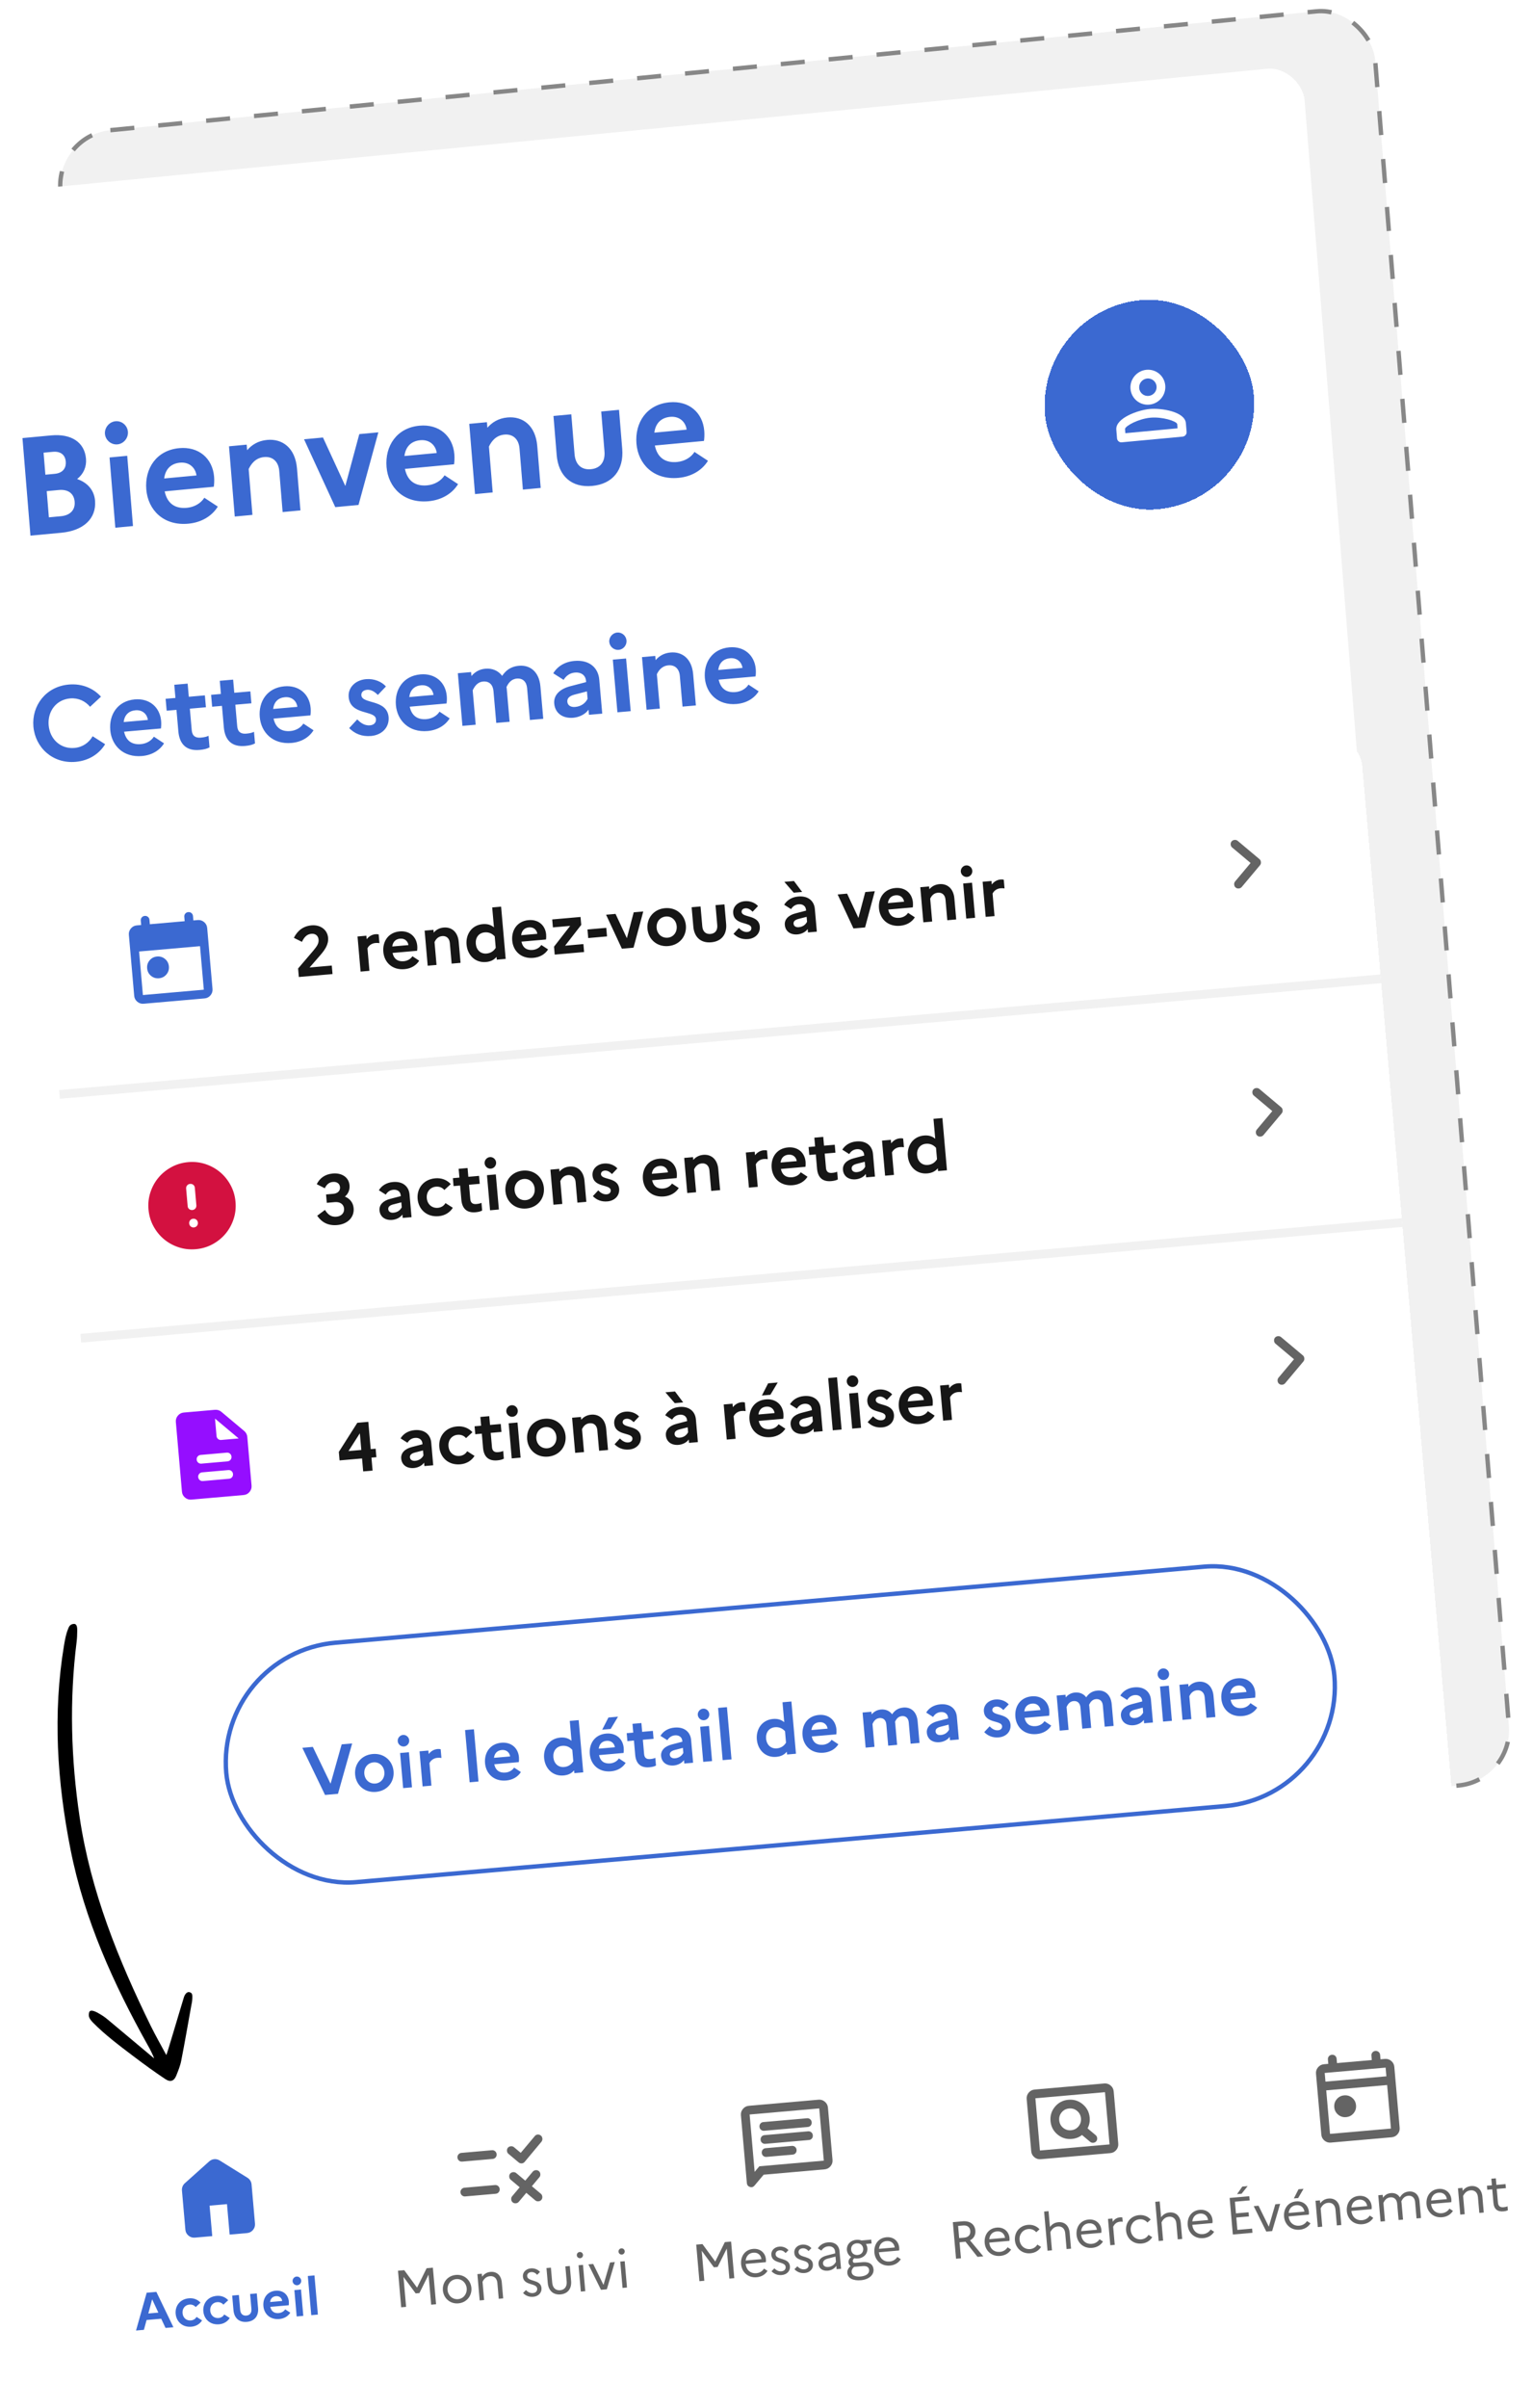 <svg width="351" height="551" viewBox="0 0 351 551" fill="none"
    xmlns="http://www.w3.org/2000/svg">
    <g filter="url(#filter0_d_5487_14152)">
        <rect x="15" y="476.543" width="327.496" height="70" rx="8" transform="rotate(-5 15 476.543)" fill="white" shape-rendering="crispEdges"/>
        <path d="M44.611 508.082C44.063 508.13 43.578 507.976 43.154 507.621C42.729 507.264 42.493 506.812 42.445 506.264L41.66 497.299C41.633 496.983 41.677 496.678 41.794 496.383C41.91 496.089 42.085 495.839 42.318 495.635L47.903 490.629C48.074 490.48 48.256 490.364 48.449 490.28C48.643 490.196 48.847 490.145 49.063 490.126C49.279 490.107 49.49 490.122 49.695 490.171C49.9 490.22 50.099 490.303 50.294 490.42L56.663 494.38C56.928 494.541 57.144 494.756 57.31 495.026C57.475 495.296 57.572 495.589 57.599 495.904L58.384 504.87C58.432 505.418 58.278 505.904 57.922 506.329C57.566 506.753 57.114 506.989 56.566 507.037L52.581 507.385L51.971 500.412L47.986 500.76L48.596 507.734L44.611 508.082Z" fill="#3B69D1"/>
        <path d="M31.147 529.337L33.583 520.692L35.806 520.497L39.706 528.588L37.901 528.746L36.91 526.64L33.563 526.933L32.952 529.179L31.147 529.337ZM33.962 525.441L36.258 525.24L34.835 522.196L33.962 525.441ZM43.7 527.034C44.298 526.982 44.752 526.665 45.003 526.221L46.266 527.026C45.769 527.817 44.926 528.372 43.826 528.468C41.746 528.65 40.372 527.265 40.218 525.508C40.064 523.75 41.177 522.147 43.257 521.965C44.357 521.869 45.283 522.27 45.91 522.962L44.806 523.974C44.483 523.581 43.98 523.347 43.359 523.402C42.366 523.489 41.704 524.318 41.796 525.37C41.889 526.433 42.684 527.123 43.7 527.034ZM50.039 526.479C50.637 526.427 51.091 526.11 51.342 525.667L52.605 526.472C52.108 527.262 51.265 527.818 50.165 527.914C48.085 528.096 46.711 526.71 46.557 524.953C46.404 523.196 47.516 521.593 49.596 521.411C50.696 521.314 51.622 521.715 52.249 522.407L51.145 523.419C50.822 523.026 50.319 522.793 49.698 522.847C48.706 522.934 48.043 523.763 48.135 524.815C48.228 525.879 49.023 526.568 50.039 526.479ZM57.565 524.4L57.265 520.981L58.796 520.847L59.088 524.194C59.246 525.999 58.292 527.203 56.522 527.358C54.753 527.512 53.616 526.492 53.458 524.687L53.165 521.339L54.695 521.205L54.994 524.624C55.071 525.497 55.572 525.995 56.409 525.922C57.234 525.85 57.641 525.272 57.565 524.4ZM66.464 525.259C65.968 526.061 65.077 526.609 63.941 526.709C61.801 526.896 60.463 525.507 60.309 523.75C60.154 521.969 61.149 520.4 63.121 520.227C64.795 520.081 65.994 521.12 66.132 522.698C66.161 523.033 66.141 523.348 66.111 523.555L61.891 523.925C62.132 525.036 62.865 525.429 63.81 525.347C64.467 525.289 65.016 524.952 65.301 524.494L66.464 525.259ZM63.194 521.474C62.417 521.542 61.941 522.017 61.842 522.821L64.616 522.578C64.538 521.97 64.043 521.4 63.194 521.474ZM68.072 518.975C67.534 519.022 67.04 518.608 66.993 518.07C66.946 517.532 67.361 517.038 67.898 516.991C68.436 516.944 68.918 517.359 68.966 517.897C69.013 518.435 68.61 518.928 68.072 518.975ZM67.926 526.119L67.399 520.094L68.917 519.961L69.444 525.986L67.926 526.119ZM71.265 525.827L70.481 516.861L71.999 516.728L72.783 525.694L71.265 525.827Z" fill="#3B69D1"/>
        <path d="M119.228 488.68L122.455 484.834C122.637 484.618 122.861 484.502 123.127 484.486C123.394 484.472 123.635 484.555 123.852 484.737C124.052 484.92 124.164 485.145 124.187 485.411C124.21 485.676 124.139 485.917 123.974 486.132L120.136 490.734C119.954 490.951 119.73 491.071 119.464 491.094C119.199 491.117 118.958 491.038 118.741 490.856L116.412 488.901C116.213 488.735 116.101 488.51 116.077 488.228C116.052 487.946 116.123 487.705 116.29 487.507C116.456 487.308 116.681 487.197 116.963 487.172C117.245 487.147 117.486 487.218 117.684 487.385L119.228 488.68ZM105.826 490.681C105.544 490.706 105.299 490.631 105.092 490.456C104.884 490.282 104.768 490.054 104.743 489.772C104.718 489.49 104.793 489.244 104.968 489.036C105.142 488.829 105.37 488.713 105.652 488.688L112.626 488.078C112.908 488.054 113.153 488.128 113.361 488.302C113.568 488.477 113.684 488.705 113.709 488.987C113.734 489.27 113.659 489.514 113.485 489.722C113.31 489.93 113.082 490.046 112.8 490.071L105.826 490.681ZM120.505 497.829L118.778 499.887C118.611 500.086 118.387 500.197 118.105 500.222C117.823 500.247 117.582 500.176 117.383 500.009C117.185 499.842 117.073 499.618 117.048 499.336C117.024 499.053 117.095 498.813 117.261 498.614L118.989 496.556L116.93 494.829C116.732 494.662 116.62 494.438 116.595 494.155C116.571 493.873 116.642 493.633 116.808 493.434C116.975 493.236 117.199 493.124 117.482 493.099C117.764 493.075 118.004 493.145 118.203 493.312L120.261 495.039L121.988 492.981C122.155 492.782 122.38 492.671 122.662 492.646C122.944 492.621 123.185 492.692 123.383 492.859C123.582 493.026 123.693 493.25 123.718 493.532C123.743 493.815 123.672 494.055 123.505 494.254L121.778 496.312L123.836 498.039C124.035 498.206 124.147 498.43 124.171 498.713C124.196 498.995 124.125 499.235 123.958 499.434C123.792 499.632 123.567 499.744 123.285 499.769C123.003 499.793 122.762 499.722 122.564 499.556L120.505 497.829ZM106.524 498.65C106.241 498.675 105.997 498.6 105.789 498.426C105.581 498.252 105.465 498.024 105.44 497.741C105.416 497.459 105.491 497.214 105.665 497.006C105.839 496.799 106.067 496.683 106.349 496.658L113.323 496.048C113.605 496.023 113.85 496.098 114.058 496.272C114.265 496.446 114.381 496.675 114.406 496.957C114.431 497.239 114.356 497.484 114.182 497.691C114.008 497.899 113.779 498.016 113.497 498.04L106.524 498.65Z" fill="#646464"/>
        <path d="M91.859 524.025L91.127 515.657L92.561 515.532L95.489 519.528L97.678 515.084L99.112 514.958L99.844 523.327L98.721 523.425L98.121 516.563L96.031 520.769L95.17 520.844L92.382 517.065L92.983 523.927L91.859 524.025ZM104.386 516.617C106.323 516.448 107.78 517.826 107.934 519.583C108.088 521.34 106.892 522.951 104.955 523.12C103.007 523.291 101.561 521.912 101.407 520.154C101.253 518.397 102.438 516.788 104.386 516.617ZM104.883 522.163C106.139 522.053 106.967 520.921 106.858 519.677C106.749 518.422 105.737 517.463 104.482 517.572C103.191 517.685 102.361 518.806 102.471 520.061C102.581 521.316 103.592 522.276 104.883 522.163ZM109.831 522.453L109.304 516.428L110.32 516.339L110.38 517.02C110.823 516.439 111.411 516.003 112.308 515.924C113.659 515.806 114.742 516.627 114.892 518.336L115.211 521.982L114.195 522.071L113.879 518.461C113.785 517.385 113.121 516.817 112.188 516.898C111.316 516.975 110.81 517.525 110.482 518.192L110.847 522.364L109.831 522.453ZM119.76 520.753L120.424 520.081C120.889 520.57 121.417 520.825 122.027 520.771C122.696 520.713 123.043 520.273 122.997 519.747C122.879 518.396 119.908 519.138 119.722 517.01C119.639 516.066 120.372 515.219 121.532 515.117C122.393 515.042 123.169 515.383 123.639 515.933L122.986 516.592C122.624 516.166 122.144 515.919 121.618 515.965C120.973 516.021 120.659 516.434 120.7 516.9C120.818 518.251 123.805 517.556 123.985 519.612C124.072 520.737 123.237 521.521 122.113 521.619C121.157 521.703 120.37 521.386 119.76 520.753ZM129.748 518.108L129.447 514.666L130.463 514.577L130.761 517.984C130.919 519.789 129.971 520.932 128.333 521.075C126.708 521.217 125.576 520.256 125.418 518.451L125.12 515.044L126.136 514.955L126.437 518.398C126.54 519.582 127.234 520.208 128.262 520.118C129.266 520.03 129.852 519.292 129.748 518.108ZM132.843 512.79C132.448 512.825 132.097 512.53 132.063 512.136C132.029 511.753 132.324 511.402 132.718 511.368C133.113 511.333 133.452 511.629 133.485 512.011C133.52 512.406 133.237 512.756 132.843 512.79ZM132.993 520.426L132.466 514.401L133.482 514.313L134.009 520.338L132.993 520.426ZM134.721 514.204L135.821 514.108L138.179 518.901L139.67 513.771L140.77 513.675L138.942 519.906L137.603 520.023L134.721 514.204ZM142.392 511.955C141.998 511.989 141.647 511.695 141.612 511.3C141.579 510.918 141.873 510.567 142.268 510.532C142.662 510.498 143.001 510.793 143.035 511.176C143.069 511.57 142.787 511.92 142.392 511.955ZM142.542 519.591L142.015 513.566L143.031 513.477L143.558 519.502L142.542 519.591Z" fill="#646464"/>
        <g clip-path="url(#clip0_5487_14152)">
            <path d="M175.498 489.605L181.5 489.08C181.782 489.055 182.006 488.939 182.172 488.732C182.338 488.525 182.408 488.281 182.384 487.998C182.359 487.716 182.243 487.488 182.036 487.313C181.828 487.139 181.583 487.065 181.3 487.089L175.298 487.614C175.016 487.639 174.792 487.755 174.626 487.961C174.46 488.169 174.39 488.413 174.414 488.696C174.439 488.978 174.555 489.206 174.762 489.38C174.97 489.554 175.215 489.629 175.498 489.605ZM175.236 486.616L185.223 485.742C185.505 485.718 185.729 485.602 185.895 485.394C186.061 485.188 186.132 484.943 186.107 484.661C186.082 484.379 185.966 484.15 185.758 483.976C185.551 483.802 185.306 483.727 185.024 483.752L175.037 484.626C174.755 484.651 174.53 484.766 174.365 484.973C174.199 485.18 174.128 485.425 174.153 485.707C174.177 485.989 174.293 486.217 174.501 486.391C174.709 486.566 174.954 486.641 175.236 486.616ZM174.975 483.627L184.961 482.754C185.244 482.729 185.468 482.613 185.634 482.407C185.8 482.2 185.87 481.955 185.846 481.673C185.821 481.39 185.705 481.162 185.497 480.987C185.289 480.813 185.045 480.739 184.762 480.764L174.775 481.637C174.493 481.662 174.269 481.778 174.103 481.984C173.937 482.191 173.867 482.436 173.891 482.718C173.916 483.001 174.032 483.229 174.239 483.404C174.447 483.578 174.692 483.652 174.975 483.627ZM171.002 495.594L169.645 480.078C169.597 479.531 169.751 479.044 170.108 478.62C170.463 478.196 170.915 477.96 171.463 477.912L187.402 476.517C187.95 476.469 188.436 476.623 188.861 476.979C189.285 477.335 189.521 477.787 189.569 478.335L190.615 490.29C190.663 490.838 190.509 491.324 190.153 491.748C189.797 492.172 189.345 492.408 188.797 492.456L174.85 493.677L172.759 496.168C172.471 496.511 172.116 496.613 171.694 496.474C171.272 496.336 171.042 496.042 171.002 495.594ZM172.786 493.029L173.854 491.756L188.622 490.464L187.577 478.51L171.637 479.904L172.786 493.029Z" fill="#646464"/>
        </g>
        <path d="M160.139 518.051L159.407 509.683L160.842 509.558L163.769 513.554L165.958 509.11L167.393 508.985L168.125 517.353L167.001 517.451L166.401 510.589L164.311 514.795L163.451 514.871L160.663 511.091L161.263 517.953L160.139 518.051ZM175.734 515.687C175.238 516.49 174.383 517.046 173.259 517.145C171.227 517.322 169.841 515.938 169.687 514.181C169.527 512.352 170.574 510.826 172.439 510.663C174.077 510.52 175.241 511.575 175.371 513.057C175.392 513.296 175.376 513.526 175.355 513.697L170.728 514.102C170.891 515.545 171.888 516.337 173.179 516.224C173.956 516.156 174.582 515.74 174.929 515.167L175.734 515.687ZM172.491 511.526C171.498 511.613 170.856 512.259 170.732 513.318L174.342 513.002C174.229 512.121 173.555 511.433 172.491 511.526ZM176.647 515.776L177.311 515.104C177.775 515.593 178.303 515.848 178.913 515.795C179.582 515.736 179.929 515.296 179.883 514.77C179.765 513.419 176.794 514.161 176.608 512.033C176.526 511.089 177.259 510.242 178.418 510.14C179.279 510.065 180.056 510.407 180.525 510.956L179.872 511.615C179.51 511.189 179.03 510.942 178.504 510.988C177.859 511.044 177.546 511.457 177.586 511.924C177.705 513.274 180.691 512.579 180.871 514.636C180.958 515.76 180.123 516.544 178.999 516.642C178.043 516.726 177.256 516.409 176.647 515.776ZM181.9 515.316L182.564 514.644C183.028 515.133 183.557 515.388 184.166 515.335C184.836 515.276 185.183 514.837 185.137 514.311C185.018 512.96 182.048 513.701 181.862 511.574C181.779 510.629 182.512 509.782 183.672 509.681C184.532 509.605 185.309 509.947 185.779 510.496L185.126 511.156C184.763 510.729 184.284 510.482 183.758 510.528C183.112 510.585 182.799 510.998 182.84 511.464C182.958 512.815 185.945 512.12 186.125 514.176C186.211 515.301 185.376 516.084 184.252 516.183C183.296 516.266 182.509 515.95 181.9 515.316ZM189.547 515.647C188.363 515.751 187.505 515.163 187.415 514.135C187.335 513.227 187.972 512.521 189.233 512.194L191.236 511.681L191.199 511.263C191.126 510.426 190.486 510 189.625 510.075C188.932 510.136 188.398 510.508 188.073 511.054L187.257 510.535C187.72 509.772 188.53 509.256 189.582 509.164C191.112 509.03 192.099 509.847 192.215 511.174L192.569 515.214L191.552 515.303L191.485 514.538C191.082 515.164 190.324 515.579 189.547 515.647ZM188.44 514.01C188.485 514.524 188.936 514.858 189.641 514.796C190.442 514.726 191.066 514.286 191.404 513.606L191.3 512.422L189.545 512.877C188.733 513.092 188.395 513.495 188.44 514.01ZM194.009 516.184C193.956 515.575 194.212 515.058 194.773 514.588C194.479 514.397 194.307 514.086 194.279 513.764C194.237 513.286 194.454 512.869 194.894 512.529C194.333 512.181 193.969 511.598 193.91 510.929C193.809 509.769 194.632 508.71 196.066 508.584C196.509 508.545 196.911 508.607 197.248 508.734L199.483 508.538L199.561 509.423L198.258 509.537C198.451 509.821 198.565 510.16 198.597 510.519C198.697 511.667 197.886 512.725 196.44 512.852C196.141 512.878 195.85 512.855 195.592 512.806C195.357 513.007 195.232 513.235 195.252 513.462C195.274 513.713 195.421 513.881 195.792 513.848L197.513 513.698C199.103 513.558 199.913 514.271 200.007 515.347C200.118 516.614 198.933 517.669 197.128 517.827C195.347 517.983 194.114 517.392 194.009 516.184ZM196.382 512.05C197.254 511.974 197.704 511.332 197.64 510.603C197.575 509.862 197.021 509.308 196.148 509.384C195.252 509.463 194.814 510.103 194.879 510.844C194.944 511.585 195.485 512.128 196.382 512.05ZM194.991 515.978C195.054 516.707 195.846 517.084 197.042 516.979C198.309 516.868 199.066 516.296 198.997 515.507C198.947 514.933 198.584 514.507 197.508 514.601L195.56 514.772C195.168 515.119 194.949 515.5 194.991 515.978ZM206.25 513.018C205.754 513.82 204.899 514.376 203.775 514.475C201.743 514.653 200.357 513.268 200.204 511.511C200.044 509.682 201.091 508.157 202.955 507.994C204.593 507.85 205.758 508.905 205.887 510.387C205.908 510.626 205.892 510.856 205.871 511.027L201.245 511.432C201.407 512.875 202.404 513.667 203.695 513.554C204.472 513.486 205.098 513.07 205.445 512.498L206.25 513.018ZM203.007 508.856C202.015 508.943 201.373 509.59 201.248 510.648L204.859 510.333C204.745 509.451 204.071 508.763 203.007 508.856Z" fill="#646464"/>
        <path d="M249.603 486.158C249.802 486.324 250.042 486.395 250.324 486.371C250.606 486.346 250.831 486.234 250.998 486.036C251.164 485.837 251.235 485.597 251.211 485.314C251.186 485.032 251.074 484.808 250.876 484.641L249.007 483.073C249.209 482.704 249.35 482.315 249.432 481.907C249.513 481.498 249.534 481.069 249.495 480.621C249.386 479.376 248.858 478.355 247.91 477.56C246.962 476.765 245.865 476.422 244.62 476.53C243.375 476.639 242.354 477.168 241.558 478.115C240.763 479.064 240.42 480.16 240.529 481.406C240.638 482.651 241.166 483.671 242.114 484.467C243.062 485.262 244.159 485.605 245.404 485.496C245.836 485.458 246.25 485.364 246.646 485.212C247.043 485.06 247.406 484.853 247.734 484.59L249.603 486.158ZM245.23 483.504C244.533 483.565 243.922 483.376 243.399 482.936C242.875 482.497 242.583 481.929 242.522 481.231C242.461 480.534 242.65 479.923 243.089 479.4C243.528 478.876 244.097 478.584 244.794 478.523C245.491 478.462 246.102 478.651 246.626 479.09C247.149 479.53 247.442 480.098 247.503 480.795C247.564 481.493 247.374 482.103 246.935 482.627C246.496 483.151 245.927 483.443 245.23 483.504ZM238.281 490.135C237.734 490.183 237.248 490.029 236.824 489.673C236.399 489.317 236.163 488.865 236.115 488.317L235.069 476.362C235.021 475.814 235.175 475.328 235.532 474.904C235.887 474.48 236.339 474.243 236.887 474.196L252.826 472.801C253.374 472.753 253.86 472.907 254.285 473.264C254.709 473.619 254.945 474.071 254.993 474.619L256.039 486.573C256.087 487.121 255.933 487.608 255.577 488.032C255.221 488.456 254.768 488.692 254.221 488.74L238.281 490.135ZM238.107 488.142L254.046 486.748L253 474.793L237.061 476.188L238.107 488.142Z" fill="#646464"/>
        <path d="M218.898 512.911L218.166 504.543L220.389 504.348C222.075 504.201 223.196 505.03 223.321 506.465C223.409 507.469 222.961 508.267 222.096 508.704L225.138 512.365L223.811 512.481L221.062 509.011C220.98 509.03 220.884 509.039 220.8 509.046L219.701 509.142L220.022 512.812L218.898 512.911ZM220.521 505.3L219.373 505.401L219.617 508.186L220.765 508.086C221.721 508.002 222.238 507.439 222.159 506.542C222.085 505.693 221.477 505.217 220.521 505.3ZM231.504 510.808C231.008 511.61 230.153 512.167 229.029 512.265C226.997 512.443 225.611 511.059 225.458 509.301C225.298 507.472 226.345 505.947 228.209 505.784C229.847 505.641 231.012 506.695 231.141 508.178C231.162 508.417 231.146 508.647 231.125 508.817L226.499 509.222C226.661 510.666 227.658 511.458 228.949 511.345C229.726 511.277 230.352 510.861 230.7 510.288L231.504 510.808ZM228.261 506.647C227.269 506.734 226.627 507.38 226.502 508.439L230.113 508.123C229.999 507.242 229.325 506.554 228.261 506.647ZM235.869 510.703C236.61 510.638 237.188 510.226 237.513 509.668L238.367 510.208C237.871 511.01 237.04 511.564 235.94 511.661C233.944 511.835 232.534 510.453 232.38 508.696C232.227 506.938 233.375 505.332 235.371 505.157C236.459 505.062 237.387 505.475 238.013 506.167L237.266 506.847C236.849 506.353 236.208 506.048 235.455 506.114C234.164 506.227 233.332 507.323 233.444 508.603C233.557 509.894 234.566 510.817 235.869 510.703ZM239.847 511.078L239.063 502.112L240.079 502.023L240.396 505.645C240.839 505.065 241.427 504.628 242.324 504.549C243.674 504.431 244.758 505.252 244.908 506.961L245.227 510.607L244.211 510.696L243.895 507.086C243.801 506.01 243.148 505.441 242.204 505.523C241.319 505.601 240.826 506.162 240.498 506.817L240.863 510.989L239.847 511.078ZM252.541 508.968C252.045 509.77 251.19 510.326 250.066 510.425C248.034 510.603 246.648 509.218 246.494 507.461C246.334 505.632 247.381 504.107 249.246 503.944C250.884 503.8 252.048 504.855 252.178 506.337C252.199 506.576 252.183 506.806 252.162 506.977L247.535 507.382C247.698 508.825 248.695 509.617 249.986 509.504C250.763 509.436 251.389 509.02 251.736 508.448L252.541 508.968ZM249.298 504.806C248.305 504.893 247.663 505.54 247.539 506.598L251.149 506.283C251.036 505.401 250.362 504.713 249.298 504.806ZM254.218 509.821L253.691 503.796L254.707 503.707L254.773 504.46C255.169 503.895 255.689 503.5 256.454 503.433C256.645 503.417 256.827 503.425 256.974 503.46L257.061 504.452C256.878 504.42 256.696 504.412 256.457 504.433C255.668 504.502 255.19 504.953 254.872 505.595L255.234 509.732L254.218 509.821ZM261.318 508.477C262.059 508.412 262.638 508 262.962 507.441L263.817 507.981C263.321 508.783 262.49 509.338 261.39 509.434C259.394 509.609 257.984 508.226 257.83 506.469C257.676 504.712 258.825 503.106 260.821 502.931C261.909 502.836 262.836 503.248 263.463 503.94L262.715 504.62C262.299 504.127 261.658 503.821 260.905 503.887C259.614 504 258.782 505.097 258.894 506.376C259.007 507.667 260.015 508.591 261.318 508.477ZM265.297 508.851L264.512 499.886L265.529 499.797L265.845 503.419C266.289 502.838 266.877 502.401 267.773 502.323C269.124 502.204 270.208 503.025 270.357 504.735L270.676 508.381L269.66 508.47L269.344 504.859C269.25 503.783 268.598 503.214 267.654 503.297C266.769 503.374 266.276 503.935 265.948 504.59L266.313 508.762L265.297 508.851ZM277.99 506.741C277.494 507.543 276.64 508.1 275.516 508.198C273.484 508.376 272.098 506.991 271.944 505.234C271.784 503.405 272.831 501.88 274.696 501.717C276.334 501.574 277.498 502.628 277.628 504.111C277.649 504.35 277.633 504.58 277.611 504.75L272.985 505.155C273.148 506.599 274.144 507.391 275.435 507.278C276.212 507.21 276.839 506.794 277.186 506.221L277.99 506.741ZM274.747 502.58C273.755 502.667 273.113 503.313 272.989 504.372L276.599 504.056C276.486 503.175 275.811 502.487 274.747 502.58Z" fill="#646464"/>
        <path d="M308.208 480.503C307.51 480.565 306.9 480.375 306.376 479.936C305.853 479.497 305.56 478.928 305.499 478.231C305.438 477.534 305.628 476.923 306.067 476.399C306.506 475.876 307.075 475.584 307.772 475.523C308.469 475.462 309.08 475.651 309.603 476.09C310.127 476.529 310.419 477.098 310.48 477.795C310.541 478.492 310.352 479.103 309.913 479.627C309.473 480.15 308.905 480.442 308.208 480.503ZM304.702 486.331C304.154 486.379 303.668 486.225 303.244 485.87C302.82 485.513 302.584 485.061 302.536 484.513L301.315 470.566C301.267 470.018 301.421 469.533 301.777 469.109C302.133 468.684 302.586 468.448 303.133 468.4L304.13 468.313L304.043 467.316C304.018 467.034 304.092 466.789 304.266 466.581C304.441 466.374 304.669 466.258 304.952 466.233C305.234 466.208 305.479 466.283 305.687 466.457C305.894 466.631 306.01 466.86 306.035 467.142L306.122 468.138L314.092 467.441L314.004 466.445C313.98 466.163 314.055 465.917 314.229 465.709C314.403 465.502 314.631 465.386 314.914 465.361C315.196 465.337 315.441 465.411 315.648 465.585C315.856 465.76 315.972 465.988 315.997 466.27L316.084 467.267L317.08 467.18C317.628 467.132 318.114 467.286 318.539 467.642C318.963 467.998 319.199 468.45 319.247 468.998L320.467 482.944C320.515 483.492 320.361 483.978 320.005 484.403C319.649 484.827 319.197 485.063 318.649 485.111L304.702 486.331ZM304.528 484.339L318.475 483.119L317.603 473.157L303.656 474.377L304.528 484.339ZM303.482 472.384L317.429 471.164L317.255 469.172L303.308 470.392L303.482 472.384Z" fill="#646464"/>
        <path d="M284.277 498.036L283.237 498.127L284.447 496.395L285.666 496.288L284.277 498.036ZM282.274 507.366L281.542 498.998L286.037 498.605L286.121 499.561L282.75 499.856L282.984 502.534L285.877 502.281L285.96 503.225L283.067 503.478L283.315 506.311L286.686 506.016L286.769 506.973L282.274 507.366ZM287.055 500.877L288.155 500.78L290.514 505.573L292.004 500.444L293.104 500.347L291.276 506.578L289.937 506.696L287.055 500.877ZM297.233 499.022L296.241 499.109L297.31 497.016L298.458 496.916L297.233 499.022ZM300.052 504.811C299.556 505.613 298.701 506.17 297.578 506.268C295.545 506.446 294.159 505.061 294.006 503.304C293.846 501.475 294.893 499.95 296.758 499.787C298.395 499.644 299.56 500.698 299.689 502.18C299.71 502.419 299.694 502.65 299.673 502.82L295.047 503.225C295.209 504.668 296.206 505.46 297.497 505.348C298.274 505.28 298.9 504.863 299.248 504.291L300.052 504.811ZM296.809 500.65C295.817 500.736 295.175 501.383 295.051 502.442L298.661 502.126C298.547 501.244 297.873 500.557 296.809 500.65ZM301.729 505.664L301.202 499.639L302.218 499.55L302.278 500.231C302.721 499.651 303.309 499.214 304.206 499.135C305.557 499.017 306.64 499.838 306.79 501.547L307.109 505.193L306.093 505.282L305.777 501.672C305.683 500.596 305.019 500.028 304.086 500.109C303.214 500.186 302.708 500.736 302.381 501.403L302.746 505.575L301.729 505.664ZM314.423 503.554C313.927 504.356 313.072 504.912 311.949 505.011C309.916 505.189 308.53 503.804 308.377 502.047C308.217 500.218 309.264 498.693 311.129 498.53C312.766 498.386 313.931 499.441 314.06 500.923C314.081 501.162 314.065 501.392 314.044 501.563L309.418 501.968C309.58 503.411 310.577 504.203 311.868 504.09C312.645 504.022 313.271 503.606 313.619 503.034L314.423 503.554ZM311.18 499.392C310.188 499.479 309.546 500.126 309.421 501.184L313.032 500.869C312.918 499.987 312.244 499.299 311.18 499.392ZM316.1 504.407L315.573 498.382L316.589 498.293L316.647 498.95C317.055 498.384 317.62 497.962 318.457 497.888C319.33 497.812 320.082 498.144 320.519 498.876C320.94 498.177 321.529 497.62 322.569 497.529C323.861 497.416 324.88 498.194 325.024 499.831L325.353 503.597L324.337 503.686L324.011 499.956C323.923 498.952 323.311 498.427 322.45 498.503C321.685 498.57 321.185 499.047 320.852 499.787C320.875 499.917 320.899 500.048 320.911 500.191L321.241 503.957L320.225 504.046L319.898 500.316C319.81 499.312 319.21 498.786 318.338 498.862C317.513 498.935 317.044 499.494 316.751 500.146L317.116 504.318L316.1 504.407ZM332.67 501.957C332.174 502.759 331.319 503.316 330.195 503.414C328.163 503.592 326.777 502.208 326.623 500.45C326.463 498.621 327.51 497.096 329.375 496.933C331.013 496.79 332.177 497.844 332.307 499.327C332.328 499.566 332.312 499.796 332.291 499.967L327.664 500.371C327.827 501.815 328.824 502.607 330.115 502.494C330.892 502.426 331.518 502.01 331.865 501.437L332.67 501.957ZM329.427 497.796C328.434 497.883 327.792 498.529 327.668 499.588L331.278 499.272C331.165 498.391 330.491 497.703 329.427 497.796ZM334.347 502.81L333.82 496.785L334.836 496.696L334.896 497.378C335.339 496.797 335.927 496.36 336.823 496.282C338.174 496.163 339.258 496.984 339.407 498.693L339.726 502.34L338.71 502.428L338.395 498.818C338.3 497.742 337.636 497.174 336.704 497.256C335.831 497.332 335.325 497.882 334.998 498.549L335.363 502.721L334.347 502.81ZM341.942 500.11L341.672 497.026L340.536 497.125L340.456 496.205L341.591 496.105L341.46 494.599L342.488 494.509L342.619 496.015L344.711 495.832L344.792 496.753L342.7 496.936L342.97 500.02C343.052 500.964 343.554 501.186 344.283 501.122C344.677 501.087 344.948 501.015 345.167 500.9L345.246 501.808C344.97 501.953 344.651 502.029 344.221 502.067C342.882 502.184 342.07 501.58 341.942 500.11Z" fill="#646464"/>
    </g>
    <rect x="0.538" y="0.449" width="302.548" height="407.641" rx="12.5" transform="matrix(0.995 -0.098 0.08 0.996 12.258 30.624)" fill="#F1F1F1" stroke="#878787" stroke-dasharray="5.51 5.51"/>
    <rect width="313.682" height="385.608" rx="8" transform="matrix(0.995 -0.097 0.08 0.996 -14.049 45.388)" fill="white"/>
    <path d="M6.975 122.58L5.143 100.255L11.706 99.642C16.358 99.207 19.382 101.239 19.691 105.002C19.84 106.82 19.14 108.46 17.663 109.627C20.107 110.459 21.57 112.25 21.761 114.578C22.096 118.661 19.146 121.443 14.017 121.922L6.975 122.58ZM12.111 103.397L9.976 103.596L10.39 108.635L12.524 108.436C14.245 108.275 15.188 107.255 15.055 105.628C14.927 104.065 13.831 103.236 12.111 103.397ZM13.47 112.139L10.698 112.398L11.191 118.394L13.963 118.135C16.066 117.939 17.248 116.703 17.094 114.822C16.937 112.908 15.573 111.943 13.47 112.139ZM26.891 101.694C25.457 101.828 24.147 100.729 24.029 99.294C23.912 97.859 25.023 96.534 26.456 96.4C27.89 96.266 29.169 97.368 29.286 98.803C29.404 100.238 28.325 101.56 26.891 101.694ZM26.402 120.765L25.082 104.691L29.129 104.313L30.448 120.387L26.402 120.765ZM49.869 115.937C48.537 118.086 46.154 119.562 43.127 119.845C37.424 120.378 33.879 116.692 33.494 112.004C33.104 107.252 35.777 103.049 41.034 102.558C45.494 102.141 48.674 104.897 49.02 109.107C49.093 110 49.034 110.841 48.951 111.395L37.704 112.446C38.332 115.408 40.28 116.448 42.797 116.212C44.549 116.049 46.016 115.14 46.782 113.912L49.869 115.937ZM41.21 105.884C39.139 106.077 37.864 107.353 37.59 109.5L44.982 108.809C44.785 107.189 43.472 105.672 41.21 105.884ZM53.751 118.21L52.432 102.136L56.478 101.758L56.583 103.033C57.609 101.845 59.038 100.876 61.173 100.676C64.646 100.352 67.614 102.485 68.004 107.237L68.79 116.804L64.712 117.186L63.939 107.777C63.764 105.64 62.443 104.414 60.468 104.599C58.429 104.789 57.458 106.262 56.936 107.339L57.798 117.832L53.751 118.21ZM69.616 100.53L73.949 100.125L79.065 111.217L82.264 99.348L86.629 98.94L82.086 115.562L76.766 116.059L69.616 100.53ZM104.88 110.797C103.547 112.946 101.164 114.422 98.137 114.705C92.434 115.238 88.889 111.552 88.504 106.864C88.114 102.112 90.787 97.909 96.044 97.418C100.505 97.001 103.685 99.757 104.03 103.967C104.103 104.86 104.044 105.701 103.961 106.255L92.714 107.306C93.343 110.268 95.29 111.307 97.807 111.072C99.559 110.908 101.026 110 101.792 108.772L104.88 110.797ZM96.221 100.744C94.15 100.937 92.874 102.213 92.601 104.36L99.993 103.669C99.795 102.049 98.483 100.532 96.221 100.744ZM108.762 113.07L107.442 96.996L111.489 96.618L111.593 97.893C112.62 96.705 114.049 95.736 116.184 95.536C119.657 95.212 122.625 97.344 123.015 102.096L123.8 111.664L119.722 112.045L118.95 102.637C118.774 100.5 117.454 99.274 115.478 99.458C113.439 99.649 112.468 101.122 111.947 102.199L112.808 112.691L108.762 113.07ZM138.402 103.294L137.653 94.173L141.732 93.792L142.465 102.722C142.86 107.537 140.3 110.765 135.584 111.206C130.869 111.647 127.853 108.94 127.458 104.124L126.725 95.194L130.803 94.813L131.552 103.934C131.743 106.262 133.072 107.584 135.302 107.376C137.5 107.17 138.593 105.622 138.402 103.294ZM162.099 105.45C160.767 107.6 158.384 109.076 155.357 109.358C149.654 109.891 146.108 106.205 145.724 101.517C145.334 96.765 148.007 92.562 153.264 92.071C157.724 91.654 160.904 94.41 161.25 98.62C161.323 99.513 161.264 100.354 161.181 100.908L149.934 101.959C150.562 104.922 152.509 105.961 155.027 105.726C156.779 105.562 158.245 104.654 159.011 103.425L162.099 105.45ZM153.44 95.397C151.369 95.591 150.094 96.867 149.82 99.013L157.212 98.323C157.015 96.702 155.702 95.186 153.44 95.397Z" fill="#3B69D1"/>
    <g filter="url(#filter1_d_5487_14152)">
        <rect width="48" height="48" rx="24" transform="matrix(0.996 -0.093 0.082 0.997 237.291 66.914)" fill="#3B69D1" shape-rendering="crispEdges"/>
        <path d="M263.15 88.601C265.35 88.395 266.986 86.445 266.805 84.242C266.625 82.039 264.696 80.422 262.496 80.627C260.295 80.833 258.659 82.784 258.84 84.986C259.021 87.189 260.95 88.806 263.15 88.601ZM262.659 82.621C263.754 82.519 264.724 83.332 264.814 84.428C264.904 85.524 264.082 86.505 262.986 86.607C261.891 86.71 260.921 85.897 260.831 84.8C260.741 83.704 261.564 82.723 262.659 82.621ZM263.232 89.597C260.573 89.846 255.376 91.677 255.594 94.328L255.757 96.322C255.802 96.87 256.287 97.276 256.835 97.225L270.774 95.923C271.322 95.871 271.733 95.381 271.688 94.833L271.524 92.84C271.307 90.189 265.89 89.349 263.232 89.597ZM269.615 94.022L257.667 95.139L257.586 94.152C257.726 93.416 260.707 91.842 263.395 91.591C266.084 91.339 269.276 92.337 269.533 93.026L269.615 94.022Z" fill="white"/>
        <rect x="0.539" y="0.452" width="47" height="47" rx="23.5" transform="matrix(0.996 -0.093 0.082 0.997 237.256 66.966)" stroke="#3B69D1" shape-rendering="crispEdges"/>
    </g>
    <path d="M17.039 171.167C18.952 171 20.376 169.936 21.213 168.489L24.071 170.311C22.723 172.525 20.354 174.082 17.317 174.347C12.033 174.809 8.068 171.061 7.649 166.279C7.231 161.497 10.485 157.117 15.769 156.655C18.806 156.389 21.411 157.534 23.119 159.433L20.623 161.747C19.548 160.468 17.96 159.667 16.047 159.835C12.892 160.111 10.86 162.77 11.14 165.974C11.42 169.177 13.883 171.443 17.039 171.167ZM37.557 170.119C36.565 171.724 34.782 172.819 32.51 173.018C28.231 173.392 25.555 170.615 25.247 167.1C24.935 163.538 26.925 160.401 30.87 160.056C34.218 159.763 36.616 161.842 36.892 164.998C36.951 165.667 36.909 166.297 36.849 166.712L28.41 167.45C28.893 169.672 30.359 170.46 32.248 170.294C33.563 170.179 34.66 169.505 35.231 168.588L37.557 170.119ZM31.016 162.548C29.462 162.684 28.509 163.635 28.313 165.242L33.859 164.757C33.705 163.542 32.714 162.4 31.016 162.548ZM40.837 167.375L40.406 162.45L38.159 162.646L37.92 159.921L40.168 159.724L39.904 156.711L42.965 156.444L43.228 159.456L46.91 159.134L47.149 161.86L43.467 162.182L43.898 167.107C44.015 168.446 44.778 168.909 45.973 168.805C46.81 168.731 47.352 168.588 47.743 168.385L47.976 171.039C47.401 171.354 46.694 171.536 45.69 171.624C42.678 171.888 41.094 170.315 40.837 167.375ZM51.251 166.464L50.82 161.538L48.572 161.735L48.334 159.01L50.581 158.813L50.318 155.8L53.378 155.533L53.642 158.545L57.323 158.223L57.562 160.949L53.88 161.271L54.311 166.196C54.428 167.535 55.191 167.998 56.387 167.893C57.224 167.82 57.765 167.677 58.157 167.474L58.389 170.127C57.814 170.443 57.108 170.625 56.103 170.713C53.091 170.976 51.508 169.404 51.251 166.464ZM71.785 167.124C70.794 168.729 69.01 169.825 66.739 170.023C62.459 170.398 59.783 167.62 59.476 164.106C59.164 160.543 61.154 157.406 65.099 157.061C68.446 156.768 70.844 158.847 71.121 162.003C71.179 162.672 71.138 163.302 71.078 163.717L62.638 164.456C63.122 166.678 64.588 167.465 66.477 167.3C67.792 167.185 68.889 166.511 69.459 165.593L71.785 167.124ZM65.245 159.554C63.691 159.69 62.738 160.64 62.541 162.248L68.088 161.762C67.934 160.547 66.942 159.405 65.245 159.554ZM79.948 166.627L81.798 164.634C82.621 165.502 83.564 166.094 84.711 165.994C85.692 165.908 86.144 165.29 86.081 164.573C85.897 162.469 80.204 163.762 79.834 159.53C79.647 157.402 81.3 155.643 83.811 155.424C85.652 155.263 87.403 156.001 88.366 157.097L86.512 159.042C85.824 158.331 84.98 157.779 84.048 157.86C83.092 157.944 82.683 158.51 82.738 159.131C82.918 161.188 88.617 159.966 88.981 164.126C89.155 166.665 87.244 168.229 84.972 168.428C82.821 168.616 81.215 167.89 79.948 166.627ZM102.956 164.397C101.964 166.002 100.18 167.098 97.909 167.296C93.629 167.671 90.953 164.893 90.646 161.379C90.334 157.816 92.324 154.679 96.269 154.334C99.616 154.041 102.015 156.12 102.291 159.276C102.349 159.945 102.308 160.575 102.248 160.99L93.808 161.729C94.292 163.951 95.758 164.738 97.647 164.573C98.962 164.458 100.059 163.784 100.629 162.866L102.956 164.397ZM96.415 156.827C94.861 156.963 93.908 157.913 93.711 159.521L99.258 159.035C99.104 157.82 98.112 156.678 96.415 156.827ZM105.879 166.117L104.825 154.067L107.861 153.802L107.941 154.71C108.684 153.85 109.66 153.162 111.143 153.033C112.673 152.899 114.07 153.451 114.972 154.673C115.741 153.546 116.809 152.537 118.841 152.359C121.328 152.142 123.439 153.691 123.736 157.086L124.384 164.498L121.324 164.766L120.686 157.474C120.558 156.015 119.69 155.176 118.327 155.295C117.012 155.41 116.374 156.381 115.967 157.236C116.006 157.401 116.021 157.569 116.037 157.76L116.686 165.172L113.625 165.439L112.987 158.147C112.86 156.689 111.991 155.849 110.629 155.969C109.242 156.09 108.615 157.181 108.227 157.986L108.915 165.852L105.879 166.117ZM131.276 164.257C128.861 164.468 127.09 163.225 126.896 161.002C126.737 159.185 128.028 157.699 130.573 157.042L134.2 156.099L134.173 155.788C134.062 154.521 133.035 153.791 131.648 153.913C130.477 154.015 129.616 154.645 129.048 155.586L126.676 154.083C127.622 152.506 129.312 151.443 131.511 151.251C135.002 150.945 136.977 152.868 137.209 155.522L137.891 163.316L134.855 163.582L134.752 162.411C134.069 163.41 132.687 164.133 131.276 164.257ZM129.896 160.595C129.967 161.408 130.658 161.877 131.687 161.787C133.073 161.666 134.021 160.933 134.535 159.924L134.386 158.227L131.559 158.956C130.311 159.282 129.831 159.854 129.896 160.595ZM141.66 148.724C140.584 148.819 139.596 147.99 139.502 146.914C139.408 145.838 140.237 144.85 141.313 144.756C142.389 144.661 143.353 145.493 143.447 146.569C143.541 147.644 142.736 148.63 141.66 148.724ZM141.368 163.012L140.314 150.962L143.351 150.697L144.405 162.747L141.368 163.012ZM148.046 162.428L146.992 150.378L150.028 150.112L150.112 151.069C150.878 150.183 151.947 149.463 153.549 149.323C156.155 149.095 158.392 150.706 158.703 154.268L159.331 161.441L156.271 161.708L155.654 154.655C155.513 153.054 154.517 152.129 153.035 152.259C151.505 152.392 150.782 153.492 150.394 154.296L151.082 162.162L148.046 162.428ZM173.701 158.208C172.709 159.813 170.926 160.908 168.654 161.107C164.375 161.481 161.698 158.704 161.391 155.189C161.079 151.627 163.069 148.49 167.014 148.144C170.362 147.852 172.76 149.931 173.036 153.086C173.095 153.756 173.053 154.386 172.993 154.801L164.554 155.539C165.037 157.761 166.503 158.549 168.392 158.383C169.707 158.268 170.804 157.594 171.375 156.677L173.701 158.208ZM167.16 150.637C165.606 150.773 164.653 151.724 164.457 153.331L170.004 152.846C169.849 151.631 168.858 150.489 167.16 150.637Z" fill="#3B69D1"/>
    <g filter="url(#filter2_d_5487_14152)">
        <rect x="8.66" y="189.68" width="303.69" height="271.735" rx="8" transform="rotate(-5 8.66 189.68)" fill="white" shape-rendering="crispEdges"/>
        <path d="M36.398 219.877C35.701 219.938 35.09 219.749 34.567 219.31C34.043 218.871 33.751 218.302 33.69 217.605C33.629 216.907 33.818 216.297 34.257 215.773C34.697 215.25 35.265 214.957 35.962 214.896C36.66 214.835 37.27 215.025 37.794 215.464C38.317 215.903 38.61 216.472 38.671 217.169C38.732 217.866 38.543 218.477 38.103 219C37.664 219.524 37.096 219.816 36.398 219.877ZM32.893 225.705C32.345 225.753 31.859 225.599 31.434 225.244C31.01 224.887 30.774 224.435 30.726 223.887L29.506 209.94C29.458 209.392 29.612 208.906 29.968 208.483C30.324 208.058 30.776 207.822 31.324 207.774L32.32 207.686L32.233 206.69C32.208 206.408 32.283 206.163 32.457 205.955C32.631 205.748 32.86 205.632 33.142 205.607C33.424 205.582 33.669 205.657 33.877 205.831C34.085 206.005 34.201 206.234 34.225 206.516L34.312 207.512L42.282 206.815L42.195 205.819C42.17 205.536 42.245 205.291 42.42 205.083C42.594 204.876 42.822 204.76 43.104 204.735C43.386 204.711 43.631 204.785 43.838 204.959C44.046 205.134 44.163 205.362 44.187 205.644L44.275 206.641L45.271 206.553C45.819 206.505 46.305 206.66 46.73 207.016C47.154 207.372 47.389 207.824 47.437 208.372L48.657 222.318C48.706 222.866 48.552 223.352 48.196 223.777C47.84 224.201 47.387 224.437 46.84 224.485L32.893 225.705ZM32.718 223.713L46.665 222.493L45.794 212.531L31.847 213.751L32.718 223.713Z" fill="#3B69D1"/>
        <path d="M68.422 219.585L68.252 217.641L71.748 213.544C72.532 212.592 73.021 211.939 72.942 211.031C72.861 210.106 72.176 209.62 71.299 209.697C70.231 209.79 69.635 210.501 69.132 211.541L67.285 210.626C68.092 209.014 69.395 207.936 71.339 207.766C73.284 207.596 74.955 208.702 75.122 210.615C75.256 212.145 74.355 213.413 73.349 214.577L70.882 217.411L75.967 216.966L76.137 218.91L68.422 219.585ZM82.562 218.348L81.86 210.315L83.884 210.138L83.954 210.935C84.432 210.347 85.081 209.872 85.99 209.793C86.261 209.769 86.504 209.796 86.701 209.843L86.875 211.835C86.615 211.794 86.34 211.77 85.973 211.802C84.985 211.888 84.394 212.486 84.136 213.023L84.587 218.171L82.562 218.348ZM95.977 215.857C95.315 216.927 94.126 217.658 92.612 217.79C89.759 218.04 87.975 216.188 87.77 213.845C87.562 211.47 88.889 209.379 91.519 209.148C93.751 208.953 95.349 210.339 95.533 212.443C95.573 212.889 95.545 213.309 95.505 213.586L89.878 214.078C90.201 215.56 91.178 216.085 92.437 215.974C93.314 215.898 94.046 215.448 94.426 214.837L95.977 215.857ZM91.616 210.81C90.58 210.901 89.945 211.535 89.814 212.606L93.512 212.283C93.409 211.473 92.748 210.711 91.616 210.81ZM97.926 217.004L97.223 208.971L99.247 208.794L99.303 209.431C99.813 208.84 100.526 208.36 101.594 208.267C103.331 208.115 104.823 209.189 105.031 211.564L105.449 216.346L103.409 216.524L102.997 211.822C102.904 210.754 102.24 210.138 101.251 210.224C100.231 210.314 99.749 211.046 99.491 211.583L99.95 216.827L97.926 217.004ZM106.822 212.178C106.617 209.835 107.989 207.708 110.523 207.486C111.607 207.391 112.418 207.657 113.094 208.225L112.695 203.666L114.735 203.488L115.781 215.442L113.741 215.62L113.685 214.983C113.118 215.659 112.366 216.062 111.282 216.157C108.748 216.378 107.027 214.521 106.822 212.178ZM108.942 211.993C109.065 213.395 110.031 214.339 111.402 214.219C112.31 214.139 113.026 213.691 113.504 212.911L113.275 210.297C112.669 209.611 111.886 209.294 110.978 209.373C109.607 209.493 108.819 210.59 108.942 211.993ZM125.489 213.275C124.828 214.345 123.639 215.076 122.125 215.208C119.271 215.458 117.487 213.606 117.282 211.263C117.075 208.888 118.401 206.797 121.031 206.566C123.263 206.371 124.862 207.757 125.046 209.861C125.085 210.307 125.057 210.727 125.017 211.004L119.391 211.496C119.713 212.978 120.69 213.503 121.95 213.392C122.826 213.316 123.558 212.866 123.938 212.255L125.489 213.275ZM121.128 208.228C120.092 208.319 119.457 208.953 119.326 210.024L123.024 209.701C122.921 208.891 122.26 208.129 121.128 208.228ZM127.01 214.459L126.851 212.642L130.547 207.886L126.594 208.232L126.435 206.415L132.922 205.847L133.081 207.664L129.386 212.421L133.578 212.054L133.736 213.871L127.01 214.459ZM134.509 208.712L138.812 208.335L138.984 210.296L134.68 210.673L134.509 208.712ZM138.771 205.336L140.939 205.146L143.529 210.701L145.099 204.782L147.283 204.591L145.053 212.881L142.391 213.114L138.771 205.336ZM152.262 203.834C154.876 203.605 156.83 205.378 157.041 207.785C157.251 210.191 155.635 212.276 153.021 212.505C150.407 212.734 148.453 210.961 148.242 208.554C148.032 206.148 149.648 204.063 152.262 203.834ZM152.885 210.59C154.176 210.477 155.058 209.355 154.937 207.969C154.814 206.566 153.752 205.631 152.461 205.744C151.122 205.861 150.223 206.968 150.346 208.37C150.469 209.773 151.546 210.707 152.885 210.59ZM164.226 207.702L163.827 203.144L165.867 202.965L166.258 207.428C166.469 209.835 165.196 211.44 162.837 211.646C160.478 211.853 158.961 210.492 158.751 208.085L158.36 203.622L160.4 203.443L160.799 208.002C160.901 209.165 161.569 209.83 162.685 209.732C163.785 209.636 164.328 208.866 164.226 207.702ZM167.946 209.706L169.179 208.377C169.727 208.955 170.356 209.35 171.121 209.283C171.775 209.226 172.076 208.814 172.034 208.336C171.911 206.933 168.116 207.795 167.869 204.974C167.745 203.556 168.847 202.383 170.521 202.237C171.748 202.129 172.915 202.621 173.557 203.352L172.322 204.649C171.863 204.175 171.3 203.807 170.679 203.861C170.041 203.917 169.769 204.294 169.805 204.708C169.925 206.079 173.725 205.265 173.967 208.038C174.083 209.731 172.809 210.774 171.295 210.906C169.861 211.032 168.79 210.547 167.946 209.706ZM181.731 200.292L179.587 197.814L181.786 197.621L183.659 200.124L181.731 200.292ZM182.614 209.836C181.004 209.976 179.823 209.148 179.694 207.666C179.588 206.455 180.449 205.464 182.145 205.026L184.563 204.397L184.545 204.19C184.471 203.345 183.786 202.859 182.862 202.94C182.081 203.008 181.507 203.428 181.128 204.055L179.547 203.053C180.178 202.002 181.304 201.293 182.771 201.165C185.098 200.961 186.415 202.243 186.569 204.013L187.024 209.209L185 209.386L184.931 208.605C184.476 209.271 183.554 209.753 182.614 209.836ZM181.694 207.395C181.741 207.936 182.202 208.249 182.887 208.19C183.812 208.109 184.444 207.62 184.786 206.947L184.687 205.816L182.803 206.302C181.97 206.519 181.65 206.9 181.694 207.395ZM191.788 200.697L193.955 200.508L196.545 206.063L198.116 200.144L200.299 199.953L198.069 208.243L195.407 208.475L191.788 200.697ZM209.465 205.929C208.804 206.998 207.615 207.729 206.101 207.861C203.248 208.111 201.463 206.259 201.258 203.916C201.051 201.541 202.377 199.45 205.007 199.22C207.239 199.024 208.838 200.41 209.022 202.514C209.061 202.96 209.033 203.38 208.993 203.657L203.367 204.149C203.689 205.631 204.667 206.156 205.926 206.045C206.802 205.969 207.534 205.519 207.914 204.908L209.465 205.929ZM205.105 200.881C204.069 200.972 203.433 201.606 203.302 202.677L207 202.354C206.897 201.544 206.236 200.782 205.105 200.881ZM211.414 207.075L210.711 199.042L212.735 198.865L212.791 199.502C213.302 198.911 214.015 198.431 215.083 198.338C216.82 198.186 218.311 199.26 218.519 201.635L218.937 206.417L216.897 206.595L216.486 201.893C216.392 200.825 215.728 200.209 214.74 200.295C213.72 200.385 213.238 201.117 212.98 201.654L213.438 206.898L211.414 207.075ZM221.43 196.691C220.713 196.753 220.055 196.201 219.992 195.483C219.929 194.766 220.482 194.107 221.199 194.045C221.916 193.982 222.559 194.536 222.622 195.253C222.684 195.97 222.148 196.628 221.43 196.691ZM221.236 206.216L220.533 198.182L222.557 198.005L223.26 206.039L221.236 206.216ZM225.688 205.826L224.985 197.793L227.009 197.616L227.079 198.413C227.557 197.825 228.206 197.35 229.115 197.271C229.386 197.247 229.629 197.274 229.826 197.321L230 199.314C229.74 199.272 229.465 199.248 229.098 199.28C228.11 199.367 227.52 199.964 227.261 200.501L227.712 205.649L225.688 205.826Z" fill="#161616"/>
        <path d="M282.916 199.113C282.717 198.946 282.606 198.722 282.581 198.439C282.556 198.157 282.627 197.917 282.794 197.718L286.339 193.493L282.114 189.948C281.916 189.781 281.804 189.557 281.779 189.274C281.755 188.992 281.826 188.752 281.992 188.553C282.159 188.355 282.383 188.243 282.666 188.218C282.948 188.193 283.188 188.264 283.387 188.431L288.37 192.613C288.479 192.704 288.559 192.805 288.611 192.918C288.662 193.03 288.694 193.153 288.705 193.286C288.717 193.419 288.707 193.545 288.676 193.665C288.645 193.785 288.583 193.899 288.492 194.007L284.311 198.991C284.144 199.189 283.92 199.301 283.637 199.326C283.355 199.35 283.115 199.279 282.916 199.113Z" fill="#646464"/>
        <path d="M44.05 272.912C44.332 272.888 44.56 272.771 44.735 272.563C44.909 272.356 44.983 272.111 44.959 271.829L44.608 267.819C44.583 267.537 44.468 267.313 44.261 267.147C44.054 266.981 43.809 266.911 43.527 266.935C43.244 266.96 43.016 267.076 42.842 267.283C42.668 267.491 42.593 267.736 42.618 268.019L42.968 272.028C42.993 272.311 43.109 272.535 43.316 272.7C43.523 272.866 43.767 272.937 44.05 272.912ZM44.398 276.897C44.68 276.872 44.909 276.756 45.083 276.548C45.257 276.341 45.332 276.096 45.307 275.814C45.282 275.532 45.166 275.303 44.959 275.129C44.751 274.955 44.506 274.88 44.224 274.905C43.942 274.929 43.714 275.045 43.54 275.253C43.365 275.461 43.29 275.706 43.315 275.988C43.34 276.27 43.456 276.498 43.664 276.672C43.871 276.847 44.116 276.922 44.398 276.897ZM44.834 281.878C43.456 281.999 42.138 281.85 40.88 281.433C39.622 281.016 38.506 280.399 37.531 279.581C36.556 278.763 35.754 277.771 35.125 276.604C34.496 275.438 34.121 274.166 34.001 272.788C33.88 271.41 34.028 270.092 34.446 268.834C34.862 267.576 35.48 266.46 36.298 265.485C37.116 264.51 38.108 263.708 39.274 263.078C40.441 262.449 41.713 262.075 43.091 261.954C44.469 261.834 45.787 261.982 47.045 262.398C48.302 262.816 49.419 263.433 50.394 264.251C51.369 265.07 52.171 266.062 52.799 267.228C53.429 268.394 53.804 269.667 53.924 271.045C54.045 272.423 53.897 273.741 53.479 274.998C53.063 276.256 52.445 277.373 51.627 278.348C50.809 279.323 49.817 280.125 48.65 280.753C47.484 281.383 46.212 281.758 44.834 281.878Z" fill="#D31140"/>
        <path d="M80.969 272.493C81.155 274.613 79.538 276.152 77.211 276.355C75.107 276.539 73.672 275.733 72.624 274.219L74.403 272.891C75.132 274.064 75.928 274.54 77.028 274.444C78.112 274.349 78.868 273.624 78.777 272.588C78.688 271.568 77.835 271 76.656 271.104L74.823 271.264L74.655 269.351L76.345 269.204C77.285 269.121 77.925 268.535 77.849 267.675C77.775 266.83 77.096 266.407 76.219 266.484C75.327 266.562 74.763 267.093 74.37 267.931L72.522 267C73.219 265.606 74.41 264.715 76.211 264.557C78.252 264.379 79.868 265.41 80.028 267.243C80.119 268.279 79.749 269.195 78.97 269.841C80.152 270.316 80.862 271.266 80.969 272.493ZM89.814 275.172C88.205 275.313 87.024 274.485 86.894 273.003C86.788 271.791 87.649 270.8 89.346 270.363L91.764 269.734L91.746 269.526C91.672 268.682 90.987 268.196 90.062 268.276C89.281 268.345 88.708 268.764 88.329 269.392L86.748 268.39C87.379 267.339 88.505 266.63 89.971 266.502C92.299 266.298 93.615 267.58 93.77 269.349L94.225 274.546L92.2 274.723L92.132 273.942C91.676 274.608 90.755 275.09 89.814 275.172ZM88.894 272.731C88.942 273.273 89.403 273.586 90.088 273.526C91.013 273.445 91.644 272.956 91.987 272.284L91.888 271.152L90.003 271.638C89.171 271.856 88.851 272.237 88.894 272.731ZM100.261 272.411C101.057 272.342 101.663 271.919 101.997 271.328L103.681 272.401C103.018 273.455 101.894 274.196 100.428 274.324C97.654 274.567 95.823 272.719 95.618 270.376C95.412 268.033 96.896 265.896 99.669 265.653C101.136 265.525 102.371 266.059 103.207 266.982L101.735 268.331C101.303 267.807 100.634 267.496 99.805 267.569C98.482 267.684 97.599 268.79 97.721 270.192C97.846 271.611 98.906 272.53 100.261 272.411ZM105.637 270.592L105.35 267.308L103.852 267.439L103.693 265.622L105.191 265.491L105.015 263.483L107.056 263.304L107.231 265.313L109.686 265.098L109.845 266.915L107.39 267.13L107.678 270.413C107.756 271.306 108.265 271.615 109.061 271.545C109.619 271.496 109.98 271.4 110.242 271.265L110.396 273.034C110.013 273.244 109.542 273.366 108.873 273.425C106.864 273.6 105.809 272.552 105.637 270.592ZM112.396 263.448C111.679 263.51 111.02 262.958 110.957 262.24C110.895 261.523 111.447 260.864 112.165 260.802C112.882 260.739 113.525 261.293 113.587 262.01C113.65 262.727 113.113 263.385 112.396 263.448ZM112.202 272.973L111.499 264.939L113.523 264.762L114.226 272.796L112.202 272.973ZM119.748 263.896C122.362 263.668 124.316 265.44 124.527 267.847C124.737 270.254 123.121 272.339 120.507 272.567C117.893 272.796 115.939 271.024 115.728 268.617C115.518 266.21 117.134 264.125 119.748 263.896ZM120.371 270.652C121.662 270.539 122.544 269.418 122.423 268.031C122.3 266.628 121.238 265.693 119.947 265.806C118.608 265.924 117.709 267.03 117.832 268.433C117.955 269.835 119.032 270.769 120.371 270.652ZM126.724 271.702L126.021 263.669L128.046 263.492L128.101 264.129C128.612 263.539 129.325 263.059 130.393 262.965C132.13 262.813 133.621 263.887 133.829 266.262L134.248 271.044L132.207 271.222L131.796 266.52C131.703 265.452 131.038 264.836 130.05 264.923C129.03 265.012 128.548 265.745 128.29 266.281L128.749 271.525L126.724 271.702ZM135.743 269.741L136.976 268.412C137.524 268.991 138.153 269.385 138.918 269.318C139.572 269.261 139.873 268.849 139.831 268.371C139.708 266.968 135.913 267.831 135.666 265.009C135.542 263.591 136.644 262.418 138.318 262.272C139.545 262.164 140.713 262.657 141.355 263.387L140.119 264.684C139.66 264.21 139.098 263.842 138.476 263.896C137.838 263.952 137.566 264.329 137.603 264.744C137.722 266.114 141.522 265.3 141.765 268.073C141.881 269.766 140.607 270.809 139.092 270.941C137.658 271.067 136.588 270.582 135.743 269.741ZM155.408 267.876C154.747 268.945 153.558 269.676 152.044 269.808C149.191 270.058 147.407 268.206 147.202 265.863C146.994 263.488 148.321 261.397 150.951 261.167C153.182 260.971 154.781 262.357 154.965 264.461C155.004 264.908 154.977 265.328 154.937 265.604L149.31 266.096C149.632 267.578 150.61 268.103 151.869 267.993C152.746 267.916 153.477 267.466 153.857 266.855L155.408 267.876ZM151.048 262.828C150.012 262.919 149.377 263.553 149.245 264.624L152.943 264.301C152.84 263.491 152.179 262.729 151.048 262.828ZM157.357 269.022L156.654 260.989L158.679 260.812L158.734 261.449C159.245 260.859 159.958 260.379 161.026 260.285C162.763 260.133 164.254 261.207 164.462 263.582L164.881 268.364L162.84 268.542L162.429 263.84C162.336 262.772 161.671 262.156 160.683 262.242C159.663 262.332 159.181 263.065 158.923 263.601L159.382 268.845L157.357 269.022ZM171.475 267.787L170.772 259.754L172.797 259.577L172.866 260.374C173.345 259.786 173.994 259.311 174.903 259.232C175.174 259.208 175.417 259.235 175.614 259.282L175.788 261.274C175.527 261.233 175.252 261.209 174.886 261.241C173.897 261.327 173.307 261.925 173.049 262.462L173.499 267.61L171.475 267.787ZM184.889 265.296C184.228 266.366 183.039 267.096 181.525 267.229C178.672 267.479 176.888 265.627 176.683 263.284C176.475 260.909 177.802 258.817 180.432 258.587C182.663 258.392 184.262 259.778 184.446 261.882C184.485 262.328 184.458 262.748 184.418 263.025L178.791 263.517C179.114 264.999 180.091 265.523 181.35 265.413C182.227 265.337 182.958 264.887 183.339 264.276L184.889 265.296ZM180.529 260.249C179.493 260.34 178.858 260.974 178.727 262.045L182.424 261.722C182.321 260.911 181.661 260.15 180.529 260.249ZM187.076 263.467L186.789 260.183L185.291 260.314L185.132 258.497L186.63 258.366L186.454 256.358L188.495 256.179L188.67 258.188L191.125 257.973L191.284 259.79L188.829 260.005L189.117 263.288C189.195 264.181 189.703 264.49 190.5 264.42C191.058 264.371 191.419 264.275 191.68 264.14L191.835 265.909C191.452 266.12 190.981 266.241 190.312 266.3C188.303 266.475 187.248 265.427 187.076 263.467ZM195.925 265.889C194.315 266.03 193.134 265.201 193.005 263.719C192.899 262.508 193.76 261.517 195.456 261.079L197.874 260.45L197.856 260.243C197.782 259.398 197.097 258.912 196.173 258.993C195.392 259.061 194.818 259.481 194.439 260.108L192.858 259.106C193.489 258.055 194.615 257.346 196.082 257.218C198.409 257.015 199.726 258.297 199.88 260.066L200.335 265.262L198.311 265.439L198.242 264.658C197.787 265.324 196.865 265.807 195.925 265.889ZM195.005 263.448C195.052 263.99 195.513 264.303 196.198 264.243C197.123 264.162 197.755 263.673 198.097 263L197.998 261.869L196.114 262.355C195.281 262.572 194.961 262.954 195.005 263.448ZM202.653 265.059L201.95 257.026L203.974 256.849L204.044 257.646C204.523 257.058 205.172 256.583 206.08 256.504C206.351 256.48 206.595 256.507 206.791 256.554L206.966 258.547C206.705 258.505 206.43 258.481 206.063 258.513C205.075 258.6 204.485 259.197 204.227 259.734L204.677 264.882L202.653 265.059ZM207.861 260.556C207.656 258.213 209.027 256.086 211.562 255.864C212.646 255.769 213.456 256.035 214.132 256.603L213.733 252.044L215.773 251.866L216.819 263.82L214.779 263.998L214.723 263.361C214.156 264.037 213.404 264.44 212.32 264.535C209.786 264.756 208.066 262.899 207.861 260.556ZM209.98 260.371C210.103 261.773 211.069 262.717 212.44 262.597C213.348 262.517 214.064 262.069 214.542 261.289L214.313 258.675C213.707 257.989 212.924 257.672 212.016 257.751C210.645 257.871 209.858 258.968 209.98 260.371Z" fill="#161616"/>
        <path d="M287.884 255.896C287.685 255.729 287.574 255.505 287.549 255.223C287.524 254.94 287.595 254.7 287.762 254.501L291.307 250.276L287.082 246.731C286.883 246.564 286.772 246.34 286.747 246.058C286.722 245.775 286.793 245.535 286.96 245.336C287.127 245.138 287.351 245.026 287.633 245.001C287.916 244.977 288.156 245.048 288.355 245.214L293.338 249.396C293.446 249.487 293.527 249.588 293.579 249.701C293.63 249.814 293.661 249.936 293.673 250.069C293.685 250.202 293.675 250.328 293.644 250.448C293.612 250.568 293.551 250.682 293.46 250.79L289.279 255.774C289.112 255.972 288.887 256.084 288.605 256.109C288.323 256.134 288.082 256.063 287.884 255.896Z" fill="#646464"/>
        <path d="M13.715 247.459L316.249 220.991L316.075 218.999L13.541 245.467L13.715 247.459ZM320.955 274.786L18.422 301.254L18.596 303.246L321.13 276.778L320.955 274.786Z" fill="#F1F1F1"/>
        <path d="M46.464 334.938L52.441 334.415C52.724 334.39 52.952 334.274 53.127 334.066C53.301 333.859 53.375 333.614 53.35 333.332C53.326 333.049 53.21 332.821 53.003 332.647C52.795 332.473 52.549 332.398 52.267 332.423L46.29 332.946C46.008 332.97 45.78 333.087 45.606 333.294C45.431 333.502 45.356 333.747 45.381 334.029C45.406 334.311 45.522 334.539 45.73 334.713C45.937 334.888 46.182 334.963 46.464 334.938ZM46.116 330.953L52.093 330.43C52.375 330.405 52.603 330.289 52.778 330.081C52.952 329.874 53.027 329.629 53.002 329.347C52.977 329.065 52.861 328.836 52.654 328.662C52.446 328.488 52.201 328.413 51.919 328.438L45.941 328.961C45.659 328.985 45.431 329.101 45.257 329.309C45.083 329.517 45.008 329.762 45.032 330.044C45.057 330.326 45.173 330.554 45.381 330.728C45.589 330.903 45.834 330.978 46.116 330.953ZM43.824 339.184C43.276 339.232 42.791 339.078 42.367 338.722C41.942 338.366 41.706 337.914 41.658 337.366L40.263 321.427C40.215 320.879 40.369 320.393 40.726 319.968C41.081 319.544 41.533 319.308 42.081 319.26L49.229 318.635C49.495 318.612 49.752 318.639 50.002 318.718C50.251 318.796 50.475 318.919 50.674 319.086L55.928 323.495C56.127 323.661 56.286 323.86 56.407 324.092C56.528 324.324 56.6 324.573 56.623 324.839L57.597 335.972C57.645 336.519 57.491 337.006 57.135 337.43C56.779 337.854 56.327 338.09 55.779 338.138L43.824 339.184ZM49.578 324.627C49.602 324.91 49.719 325.138 49.926 325.312C50.134 325.486 50.379 325.561 50.661 325.536L54.646 325.188L49.229 320.643L49.578 324.627Z" fill="#950EFF"/>
        <path d="M77.748 330.217L77.578 328.273L81.813 321.606L84.331 321.386L84.878 327.634L86.009 327.535L86.18 329.48L85.048 329.579L85.307 332.543L83.155 332.732L82.896 329.767L77.748 330.217ZM79.793 328.079L82.726 327.822L82.393 324.013L79.793 328.079ZM94.782 331.955C93.172 332.096 91.992 331.268 91.862 329.786C91.756 328.574 92.617 327.583 94.313 327.146L96.732 326.517L96.714 326.31C96.64 325.465 95.955 324.979 95.03 325.059C94.249 325.128 93.676 325.547 93.297 326.175L91.716 325.173C92.346 324.122 93.473 323.413 94.939 323.285C97.266 323.081 98.583 324.363 98.738 326.132L99.192 331.329L97.168 331.506L97.1 330.725C96.644 331.391 95.723 331.873 94.782 331.955ZM93.862 329.514C93.909 330.056 94.371 330.369 95.056 330.309C95.98 330.228 96.612 329.739 96.955 329.067L96.856 327.935L94.971 328.421C94.139 328.639 93.819 329.02 93.862 329.514ZM105.228 329.194C106.025 329.125 106.631 328.702 106.964 328.111L108.648 329.184C107.986 330.238 106.862 330.979 105.396 331.107C102.622 331.35 100.79 329.502 100.585 327.159C100.38 324.816 101.864 322.679 104.637 322.436C106.103 322.308 107.339 322.842 108.174 323.765L106.702 325.114C106.271 324.59 105.601 324.279 104.772 324.352C103.45 324.467 102.566 325.573 102.689 326.975C102.813 328.394 103.873 329.313 105.228 329.194ZM110.605 327.375L110.318 324.091L108.82 324.222L108.661 322.405L110.159 322.274L109.983 320.266L112.023 320.088L112.199 322.096L114.654 321.881L114.813 323.698L112.358 323.913L112.645 327.196C112.723 328.089 113.232 328.398 114.029 328.328C114.587 328.279 114.948 328.183 115.209 328.048L115.364 329.817C114.981 330.028 114.51 330.149 113.84 330.208C111.832 330.383 110.777 329.335 110.605 327.375ZM117.364 320.231C116.647 320.293 115.988 319.741 115.925 319.023C115.863 318.306 116.415 317.647 117.132 317.585C117.85 317.522 118.492 318.076 118.555 318.793C118.618 319.511 118.081 320.168 117.364 320.231ZM117.169 329.756L116.467 321.722L118.491 321.545L119.194 329.579L117.169 329.756ZM124.716 320.68C127.33 320.451 129.284 322.223 129.494 324.63C129.705 327.037 128.088 329.122 125.474 329.35C122.86 329.579 120.906 327.807 120.696 325.4C120.485 322.993 122.102 320.908 124.716 320.68ZM125.339 327.435C126.63 327.322 127.512 326.201 127.39 324.814C127.268 323.412 126.206 322.477 124.915 322.589C123.576 322.707 122.677 323.813 122.8 325.216C122.923 326.618 124 327.552 125.339 327.435ZM131.692 328.485L130.989 320.452L133.013 320.275L133.069 320.912C133.58 320.322 134.293 319.842 135.361 319.748C137.098 319.596 138.589 320.67 138.797 323.045L139.215 327.827L137.175 328.006L136.764 323.303C136.67 322.236 136.006 321.619 135.018 321.706C133.998 321.795 133.516 322.528 133.258 323.064L133.716 328.308L131.692 328.485ZM140.711 326.524L141.944 325.195C142.492 325.774 143.121 326.168 143.886 326.101C144.54 326.044 144.841 325.632 144.799 325.154C144.676 323.752 140.881 324.614 140.634 321.792C140.51 320.374 141.612 319.201 143.286 319.055C144.513 318.948 145.68 319.44 146.322 320.17L145.087 321.467C144.628 320.993 144.065 320.625 143.444 320.679C142.806 320.735 142.534 321.112 142.57 321.527C142.69 322.897 146.49 322.083 146.732 324.857C146.848 326.549 145.574 327.592 144.06 327.724C142.626 327.85 141.555 327.365 140.711 326.524ZM154.496 317.11L152.352 314.632L154.551 314.439L156.424 316.942L154.496 317.11ZM155.379 326.654C153.769 326.795 152.588 325.966 152.459 324.484C152.353 323.273 153.214 322.282 154.91 321.844L157.328 321.215L157.31 321.008C157.236 320.163 156.551 319.677 155.627 319.758C154.846 319.826 154.272 320.246 153.893 320.873L152.312 319.871C152.943 318.82 154.069 318.111 155.536 317.983C157.863 317.78 159.18 319.062 159.334 320.831L159.789 326.027L157.765 326.204L157.696 325.423C157.241 326.089 156.319 326.572 155.379 326.654ZM154.459 324.213C154.506 324.755 154.967 325.068 155.653 325.008C156.577 324.927 157.209 324.438 157.551 323.765L157.452 322.634L155.568 323.12C154.735 323.337 154.415 323.719 154.459 324.213ZM166.403 325.448L165.7 317.415L167.725 317.238L167.794 318.035C168.273 317.447 168.922 316.973 169.831 316.893C170.102 316.869 170.345 316.896 170.542 316.943L170.716 318.936C170.455 318.894 170.18 318.87 169.814 318.902C168.825 318.989 168.235 319.586 167.977 320.123L168.427 325.271L166.403 325.448ZM176.392 315.195L174.447 315.365L175.873 312.574L178.073 312.382L176.392 315.195ZM179.817 322.958C179.156 324.028 177.967 324.758 176.453 324.89C173.6 325.14 171.816 323.288 171.611 320.945C171.403 318.57 172.73 316.479 175.36 316.249C177.591 316.054 179.19 317.439 179.374 319.543C179.413 319.99 179.386 320.41 179.346 320.686L173.719 321.179C174.042 322.66 175.019 323.185 176.278 323.075C177.155 322.998 177.886 322.549 178.267 321.937L179.817 322.958ZM175.457 317.911C174.421 318.001 173.786 318.635 173.655 319.707L177.352 319.383C177.249 318.573 176.589 317.812 175.457 317.911ZM183.942 324.155C182.332 324.296 181.151 323.467 181.021 321.985C180.916 320.774 181.776 319.783 183.473 319.345L185.891 318.716L185.873 318.509C185.799 317.664 185.114 317.178 184.19 317.259C183.409 317.327 182.835 317.747 182.456 318.374L180.875 317.372C181.506 316.321 182.632 315.613 184.099 315.484C186.426 315.281 187.742 316.563 187.897 318.332L188.352 323.528L186.328 323.705L186.259 322.924C185.804 323.59 184.882 324.073 183.942 324.155ZM183.021 321.714C183.069 322.256 183.53 322.569 184.215 322.509C185.14 322.428 185.772 321.939 186.114 321.267L186.015 320.135L184.13 320.621C183.298 320.838 182.978 321.22 183.021 321.714ZM190.67 323.325L189.624 311.371L191.648 311.194L192.694 323.148L190.67 323.325ZM195.316 313.411C194.599 313.473 193.94 312.921 193.878 312.203C193.815 311.486 194.367 310.828 195.085 310.765C195.802 310.702 196.445 311.256 196.507 311.973C196.57 312.691 196.033 313.348 195.316 313.411ZM195.122 322.936L194.419 314.903L196.443 314.725L197.146 322.759L195.122 322.936ZM198.661 321.454L199.894 320.125C200.443 320.704 201.071 321.098 201.837 321.031C202.49 320.974 202.791 320.562 202.749 320.084C202.627 318.682 198.831 319.544 198.585 316.722C198.461 315.304 199.563 314.131 201.236 313.985C202.463 313.878 203.631 314.37 204.273 315.1L203.037 316.397C202.578 315.923 202.016 315.555 201.394 315.609C200.757 315.665 200.485 316.042 200.521 316.457C200.641 317.827 204.44 317.013 204.683 319.787C204.799 321.479 203.525 322.522 202.011 322.654C200.576 322.78 199.506 322.295 198.661 321.454ZM213.999 319.967C213.338 321.037 212.149 321.767 210.635 321.9C207.782 322.149 205.998 320.298 205.793 317.955C205.585 315.58 206.912 313.488 209.542 313.258C211.773 313.063 213.372 314.449 213.556 316.553C213.595 316.999 213.568 317.419 213.528 317.696L207.901 318.188C208.223 319.67 209.201 320.194 210.46 320.084C211.337 320.007 212.068 319.558 212.448 318.947L213.999 319.967ZM209.639 314.92C208.603 315.011 207.968 315.645 207.837 316.716L211.534 316.393C211.431 315.582 210.771 314.821 209.639 314.92ZM215.948 321.114L215.246 313.08L217.27 312.903L217.339 313.7C217.818 313.112 218.467 312.638 219.376 312.558C219.647 312.535 219.89 312.562 220.087 312.609L220.261 314.601C220.001 314.56 219.725 314.536 219.359 314.568C218.371 314.654 217.78 315.252 217.522 315.788L217.973 320.937L215.948 321.114Z" fill="#161616"/>
        <path d="M292.852 312.679C292.653 312.512 292.541 312.288 292.517 312.006C292.492 311.723 292.563 311.483 292.73 311.284L296.275 307.059L292.05 303.514C291.851 303.347 291.74 303.123 291.715 302.841C291.69 302.558 291.761 302.318 291.928 302.119C292.094 301.921 292.319 301.809 292.601 301.784C292.883 301.76 293.124 301.831 293.322 301.997L298.306 306.179C298.414 306.27 298.494 306.372 298.546 306.484C298.598 306.597 298.629 306.719 298.641 306.852C298.652 306.985 298.643 307.111 298.612 307.231C298.58 307.351 298.519 307.465 298.428 307.574L294.246 312.557C294.08 312.756 293.855 312.867 293.573 312.892C293.291 312.917 293.05 312.846 292.852 312.679Z" fill="#646464"/>
        <path d="M69.221 395.987L71.627 395.776L75.69 404.206L78.226 395.199L80.633 394.988L77.385 406.515L74.421 406.775L69.221 395.987ZM85.331 397.404C87.945 397.175 89.899 398.948 90.109 401.355C90.32 403.761 88.703 405.846 86.089 406.075C83.475 406.304 81.522 404.531 81.311 402.124C81.1 399.718 82.717 397.633 85.331 397.404ZM85.954 404.159C87.245 404.046 88.127 402.925 88.005 401.539C87.883 400.136 86.821 399.201 85.53 399.314C84.191 399.431 83.292 400.538 83.415 401.94C83.538 403.343 84.615 404.277 85.954 404.159ZM92.502 395.685C91.784 395.747 91.126 395.195 91.063 394.477C91 393.76 91.553 393.101 92.27 393.039C92.987 392.976 93.63 393.53 93.693 394.247C93.756 394.964 93.219 395.622 92.502 395.685ZM92.307 405.21L91.604 397.176L93.629 396.999L94.331 405.033L92.307 405.21ZM96.759 404.82L96.056 396.787L98.08 396.61L98.15 397.407C98.629 396.819 99.278 396.344 100.186 396.265C100.457 396.241 100.7 396.268 100.897 396.315L101.072 398.308C100.811 398.266 100.536 398.242 100.169 398.274C99.181 398.361 98.591 398.958 98.333 399.495L98.783 404.643L96.759 404.82ZM107.53 403.878L106.484 391.924L108.509 391.746L109.554 403.701L107.53 403.878ZM119.263 401.534C118.602 402.604 117.413 403.334 115.899 403.467C113.046 403.717 111.262 401.865 111.057 399.522C110.849 397.147 112.176 395.055 114.806 394.825C117.037 394.63 118.636 396.016 118.82 398.12C118.859 398.566 118.832 398.986 118.792 399.263L113.165 399.755C113.487 401.237 114.465 401.761 115.724 401.651C116.601 401.575 117.332 401.125 117.712 400.514L119.263 401.534ZM114.903 396.487C113.867 396.578 113.232 397.212 113.1 398.283L116.798 397.96C116.695 397.149 116.035 396.388 114.903 396.487ZM124.583 398.339C124.378 395.995 125.75 393.868 128.284 393.646C129.368 393.551 130.178 393.818 130.854 394.385L130.456 389.826L132.496 389.648L133.542 401.602L131.501 401.781L131.446 401.143C130.878 401.819 130.127 402.222 129.043 402.317C126.509 402.539 124.788 400.682 124.583 398.339ZM126.703 398.153C126.826 399.556 127.792 400.499 129.162 400.379C130.071 400.3 130.787 399.852 131.264 399.071L131.036 396.457C130.43 395.771 129.647 395.454 128.738 395.534C127.368 395.654 126.58 396.75 126.703 398.153ZM139.824 391.673L137.88 391.843L139.306 389.052L141.505 388.86L139.824 391.673ZM143.25 399.436C142.589 400.506 141.4 401.236 139.885 401.368C137.032 401.618 135.248 399.766 135.043 397.423C134.835 395.048 136.162 392.957 138.792 392.727C141.024 392.532 142.622 393.917 142.807 396.021C142.846 396.468 142.818 396.888 142.778 397.164L137.152 397.657C137.474 399.138 138.451 399.663 139.711 399.553C140.587 399.476 141.319 399.027 141.699 398.415L143.25 399.436ZM138.889 394.389C137.853 394.479 137.218 395.113 137.087 396.185L140.785 395.861C140.682 395.051 140.021 394.29 138.889 394.389ZM145.437 397.606L145.149 394.323L143.651 394.454L143.492 392.637L144.99 392.506L144.815 390.497L146.855 390.319L147.031 392.327L149.485 392.112L149.644 393.93L147.19 394.144L147.477 397.428C147.555 398.32 148.064 398.629 148.861 398.559C149.419 398.511 149.78 398.415 150.041 398.28L150.196 400.049C149.813 400.259 149.341 400.38 148.672 400.439C146.664 400.615 145.608 399.567 145.437 397.606ZM154.285 400.028C152.675 400.169 151.495 399.341 151.365 397.859C151.259 396.647 152.12 395.656 153.816 395.219L156.235 394.59L156.216 394.382C156.143 393.538 155.458 393.052 154.533 393.132C153.752 393.201 153.178 393.62 152.8 394.248L151.218 393.246C151.849 392.195 152.976 391.486 154.442 391.358C156.769 391.154 158.086 392.436 158.241 394.205L158.695 399.402L156.671 399.579L156.603 398.798C156.147 399.464 155.226 399.946 154.285 400.028ZM153.365 397.587C153.412 398.129 153.873 398.442 154.559 398.382C155.483 398.301 156.115 397.812 156.458 397.14L156.359 396.008L154.474 396.494C153.642 396.712 153.322 397.093 153.365 397.587ZM161.208 389.674C160.491 389.736 159.832 389.184 159.769 388.466C159.706 387.749 160.259 387.09 160.976 387.028C161.694 386.965 162.336 387.519 162.399 388.236C162.462 388.953 161.925 389.611 161.208 389.674ZM161.013 399.199L160.311 391.165L162.335 390.988L163.038 399.022L161.013 399.199ZM165.465 398.809L164.419 386.855L166.444 386.678L167.489 398.632L165.465 398.809ZM173.288 394.077C173.083 391.734 174.455 389.607 176.989 389.385C178.073 389.29 178.883 389.557 179.559 390.124L179.16 385.565L181.2 385.387L182.246 397.341L180.206 397.52L180.15 396.882C179.583 397.558 178.831 397.961 177.747 398.056C175.213 398.278 173.493 396.42 173.288 394.077ZM175.408 393.892C175.53 395.295 176.496 396.238 177.867 396.118C178.776 396.039 179.491 395.591 179.969 394.81L179.74 392.196C179.134 391.51 178.352 391.193 177.443 391.273C176.072 391.393 175.285 392.489 175.408 393.892ZM191.954 395.175C191.293 396.244 190.104 396.975 188.59 397.107C185.737 397.357 183.953 395.505 183.748 393.162C183.54 390.787 184.867 388.696 187.497 388.466C189.728 388.27 191.327 389.656 191.511 391.76C191.55 392.207 191.523 392.627 191.483 392.903L185.856 393.395C186.178 394.877 187.156 395.402 188.415 395.292C189.292 395.215 190.023 394.765 190.404 394.154L191.954 395.175ZM187.594 390.128C186.558 390.218 185.923 390.852 185.792 391.923L189.489 391.6C189.386 390.79 188.726 390.029 187.594 390.128ZM198.199 395.945L197.497 387.912L199.521 387.735L199.574 388.341C200.07 387.767 200.72 387.309 201.709 387.222C202.729 387.133 203.66 387.501 204.262 388.316C204.774 387.564 205.486 386.892 206.841 386.773C208.499 386.628 209.906 387.662 210.104 389.925L210.536 394.866L208.496 395.045L208.071 390.183C207.986 389.211 207.407 388.651 206.498 388.731C205.622 388.807 205.196 389.455 204.925 390.025C204.951 390.135 204.96 390.246 204.972 390.374L205.404 395.315L203.364 395.494L202.938 390.632C202.853 389.66 202.274 389.1 201.366 389.18C200.441 389.261 200.023 389.988 199.765 390.524L200.224 395.768L198.199 395.945ZM215.131 394.705C213.521 394.846 212.34 394.018 212.211 392.535C212.105 391.324 212.966 390.333 214.662 389.896L217.08 389.266L217.062 389.059C216.988 388.214 216.303 387.728 215.379 387.809C214.598 387.877 214.024 388.297 213.645 388.924L212.064 387.922C212.695 386.871 213.821 386.163 215.288 386.034C217.615 385.831 218.932 387.113 219.086 388.882L219.541 394.078L217.517 394.255L217.448 393.474C216.993 394.141 216.071 394.623 215.131 394.705ZM214.211 392.264C214.258 392.806 214.719 393.119 215.404 393.059C216.329 392.978 216.961 392.489 217.303 391.817L217.204 390.685L215.32 391.171C214.487 391.388 214.167 391.77 214.211 392.264ZM225.352 392.397L226.585 391.069C227.133 391.647 227.762 392.042 228.527 391.975C229.181 391.918 229.482 391.506 229.44 391.028C229.318 389.625 225.522 390.487 225.275 387.666C225.151 386.247 226.253 385.075 227.927 384.929C229.154 384.821 230.322 385.313 230.964 386.044L229.728 387.341C229.269 386.867 228.707 386.499 228.085 386.553C227.448 386.609 227.175 386.986 227.212 387.4C227.332 388.771 231.131 387.957 231.374 390.73C231.49 392.423 230.216 393.466 228.701 393.598C227.267 393.723 226.197 393.239 225.352 392.397ZM240.69 390.911C240.029 391.981 238.84 392.711 237.326 392.843C234.473 393.093 232.688 391.242 232.483 388.898C232.276 386.524 233.602 384.432 236.232 384.202C238.464 384.007 240.063 385.393 240.247 387.497C240.286 387.943 240.258 388.363 240.218 388.639L234.592 389.132C234.914 390.613 235.892 391.138 237.151 391.028C238.027 390.951 238.759 390.502 239.139 389.89L240.69 390.911ZM236.33 385.864C235.294 385.954 234.658 386.588 234.527 387.66L238.225 387.336C238.122 386.526 237.461 385.765 236.33 385.864ZM242.639 392.057L241.936 384.024L243.961 383.847L244.014 384.453C244.509 383.879 245.16 383.421 246.148 383.334C247.168 383.245 248.1 383.613 248.701 384.428C249.214 383.676 249.926 383.004 251.281 382.885C252.938 382.74 254.346 383.774 254.544 386.037L254.976 390.978L252.936 391.157L252.51 386.295C252.425 385.323 251.846 384.763 250.938 384.843C250.061 384.919 249.636 385.567 249.365 386.137C249.39 386.247 249.4 386.358 249.411 386.486L249.844 391.427L247.803 391.606L247.378 386.744C247.293 385.772 246.714 385.212 245.805 385.292C244.881 385.373 244.463 386.1 244.205 386.636L244.663 391.88L242.639 392.057ZM259.571 390.817C257.961 390.958 256.78 390.13 256.65 388.647C256.544 387.436 257.405 386.445 259.102 386.008L261.52 385.378L261.502 385.171C261.428 384.326 260.743 383.84 259.818 383.921C259.037 383.989 258.464 384.409 258.085 385.036L256.504 384.034C257.135 382.983 258.261 382.275 259.727 382.146C262.055 381.943 263.371 383.225 263.526 384.994L263.981 390.19L261.956 390.367L261.888 389.586C261.432 390.253 260.511 390.735 259.571 390.817ZM258.65 388.376C258.698 388.918 259.159 389.231 259.844 389.171C260.769 389.09 261.4 388.601 261.743 387.929L261.644 386.797L259.759 387.283C258.927 387.5 258.607 387.882 258.65 388.376ZM266.493 380.462C265.776 380.525 265.117 379.972 265.055 379.255C264.992 378.538 265.545 377.879 266.262 377.816C266.979 377.754 267.622 378.308 267.685 379.025C267.747 379.742 267.211 380.399 266.493 380.462ZM266.299 389.987L265.596 381.954L267.62 381.777L268.323 389.81L266.299 389.987ZM270.75 389.598L270.048 381.565L272.072 381.388L272.128 382.025C272.638 381.434 273.351 380.954 274.419 380.861C276.156 380.709 277.648 381.783 277.855 384.158L278.274 388.94L276.233 389.118L275.822 384.416C275.729 383.348 275.064 382.732 274.076 382.818C273.056 382.908 272.574 383.64 272.316 384.177L272.775 389.421L270.75 389.598ZM287.854 386.785C287.192 387.854 286.004 388.585 284.489 388.717C281.636 388.967 279.852 387.115 279.647 384.772C279.439 382.397 280.766 380.306 283.396 380.076C285.627 379.88 287.226 381.266 287.41 383.37C287.449 383.817 287.422 384.237 287.382 384.513L281.755 385.005C282.078 386.487 283.055 387.012 284.314 386.902C285.191 386.825 285.923 386.375 286.303 385.764L287.854 386.785ZM283.493 381.737C282.457 381.828 281.822 382.462 281.691 383.533L285.389 383.21C285.286 382.4 284.625 381.638 283.493 381.737Z" fill="#3B69D1"/>
        <rect x="49.408" y="374.331" width="254.69" height="55" rx="27.5" transform="rotate(-5 49.408 374.331)" stroke="#3B69D1"/>
    </g>
    <g clip-path="url(#clip1_5487_14152)">
        <path d="M35.286 471.061C31.771 468.128 28.41 465.3 25.041 462.487C24.371 461.923 23.898 461.526 22.943 460.957C22.238 460.527 20.723 459.648 20.422 460.502C20.247 461.233 20.217 461.775 21.285 462.868C24.059 465.679 27.229 468.054 30.36 470.427C33.127 472.521 35.269 474.076 37.827 475.784C39.021 476.581 39.865 476.241 40.355 475.01C40.794 473.906 41.265 472.781 41.488 471.614C42.317 467.413 43.033 463.208 43.795 458.989C43.893 458.466 44.001 458.063 44.028 457.424C44.054 456.648 44.116 456.085 43.385 455.911C42.691 455.738 42.23 456.638 42.088 457.137C40.809 461.28 38.314 469.872 38.077 470.299C36.835 467.992 35.636 465.882 34.554 463.703C27.09 448.486 20.773 432.867 18.245 415.941C16.243 402.542 15.862 389.138 17.548 375.687C17.642 374.892 17.67 374.079 17.681 373.296C17.712 372.234 17.54 371.676 16.991 371.623C15.95 371.661 15.745 372.376 15.533 372.932C15.094 374.036 14.883 375.248 14.675 376.423C12.045 392.163 13.077 407.796 16.169 423.359C19.342 439.334 25.951 453.94 33.825 468.036C34.269 468.763 35.197 470.665 35.286 471.061Z" fill="black"/>
    </g>
    <defs>
        <filter id="filter0_d_5487_14152" x="11" y="448" width="340.351" height="106.277" filterUnits="userSpaceOnUse" color-interpolation-filters="sRGB">
            <feFlood flood-opacity="0" result="BackgroundImageFix"/>
            <feColorMatrix in="SourceAlpha" type="matrix" values="0 0 0 0 0 0 0 0 0 0 0 0 0 0 0 0 0 0 127 0" result="hardAlpha"/>
            <feOffset dy="4"/>
            <feGaussianBlur stdDeviation="2"/>
            <feComposite in2="hardAlpha" operator="out"/>
            <feColorMatrix type="matrix" values="0 0 0 0 0 0 0 0 0 0 0 0 0 0 0 0 0 0 0.25 0"/>
            <feBlend mode="normal" in2="BackgroundImageFix" result="effect1_dropShadow_5487_14152"/>
            <feBlend mode="normal" in="SourceGraphic" in2="effect1_dropShadow_5487_14152" result="shape"/>
        </filter>
        <filter id="filter1_d_5487_14152" x="225.291" y="54.448" width="75.719" height="76.305" filterUnits="userSpaceOnUse" color-interpolation-filters="sRGB">
            <feFlood flood-opacity="0" result="BackgroundImageFix"/>
            <feColorMatrix in="SourceAlpha" type="matrix" values="0 0 0 0 0 0 0 0 0 0 0 0 0 0 0 0 0 0 127 0" result="hardAlpha"/>
            <feOffset dy="4"/>
            <feGaussianBlur stdDeviation="6"/>
            <feComposite in2="hardAlpha" operator="out"/>
            <feColorMatrix type="matrix" values="0 0 0 0 0.153 0 0 0 0 0.286 0 0 0 0 0.588 0 0 0 0.12 0"/>
            <feBlend mode="normal" in2="BackgroundImageFix" result="effect1_dropShadow_5487_14152"/>
            <feBlend mode="normal" in="SourceGraphic" in2="effect1_dropShadow_5487_14152" result="shape"/>
        </filter>
        <filter id="filter2_d_5487_14152" x="-3.34" y="155.212" width="350.217" height="321.169" filterUnits="userSpaceOnUse" color-interpolation-filters="sRGB">
            <feFlood flood-opacity="0" result="BackgroundImageFix"/>
            <feColorMatrix in="SourceAlpha" type="matrix" values="0 0 0 0 0 0 0 0 0 0 0 0 0 0 0 0 0 0 127 0" result="hardAlpha"/>
            <feOffset dy="4"/>
            <feGaussianBlur stdDeviation="6"/>
            <feComposite in2="hardAlpha" operator="out"/>
            <feColorMatrix type="matrix" values="0 0 0 0 0.153 0 0 0 0 0.286 0 0 0 0 0.588 0 0 0 0.12 0"/>
            <feBlend mode="normal" in2="BackgroundImageFix" result="effect1_dropShadow_5487_14152"/>
            <feBlend mode="normal" in="SourceGraphic" in2="effect1_dropShadow_5487_14152" result="shape"/>
        </filter>
        <clipPath id="clip0_5487_14152">
            <rect width="24" height="24" fill="white" transform="translate(167.304 476.268) rotate(-5)"/>
        </clipPath>
        <clipPath id="clip1_5487_14152">
            <rect width="97" height="97" fill="white" transform="matrix(0.874 0.485 0.485 -0.874 -38 442.816)"/>
        </clipPath>
    </defs>
</svg>
